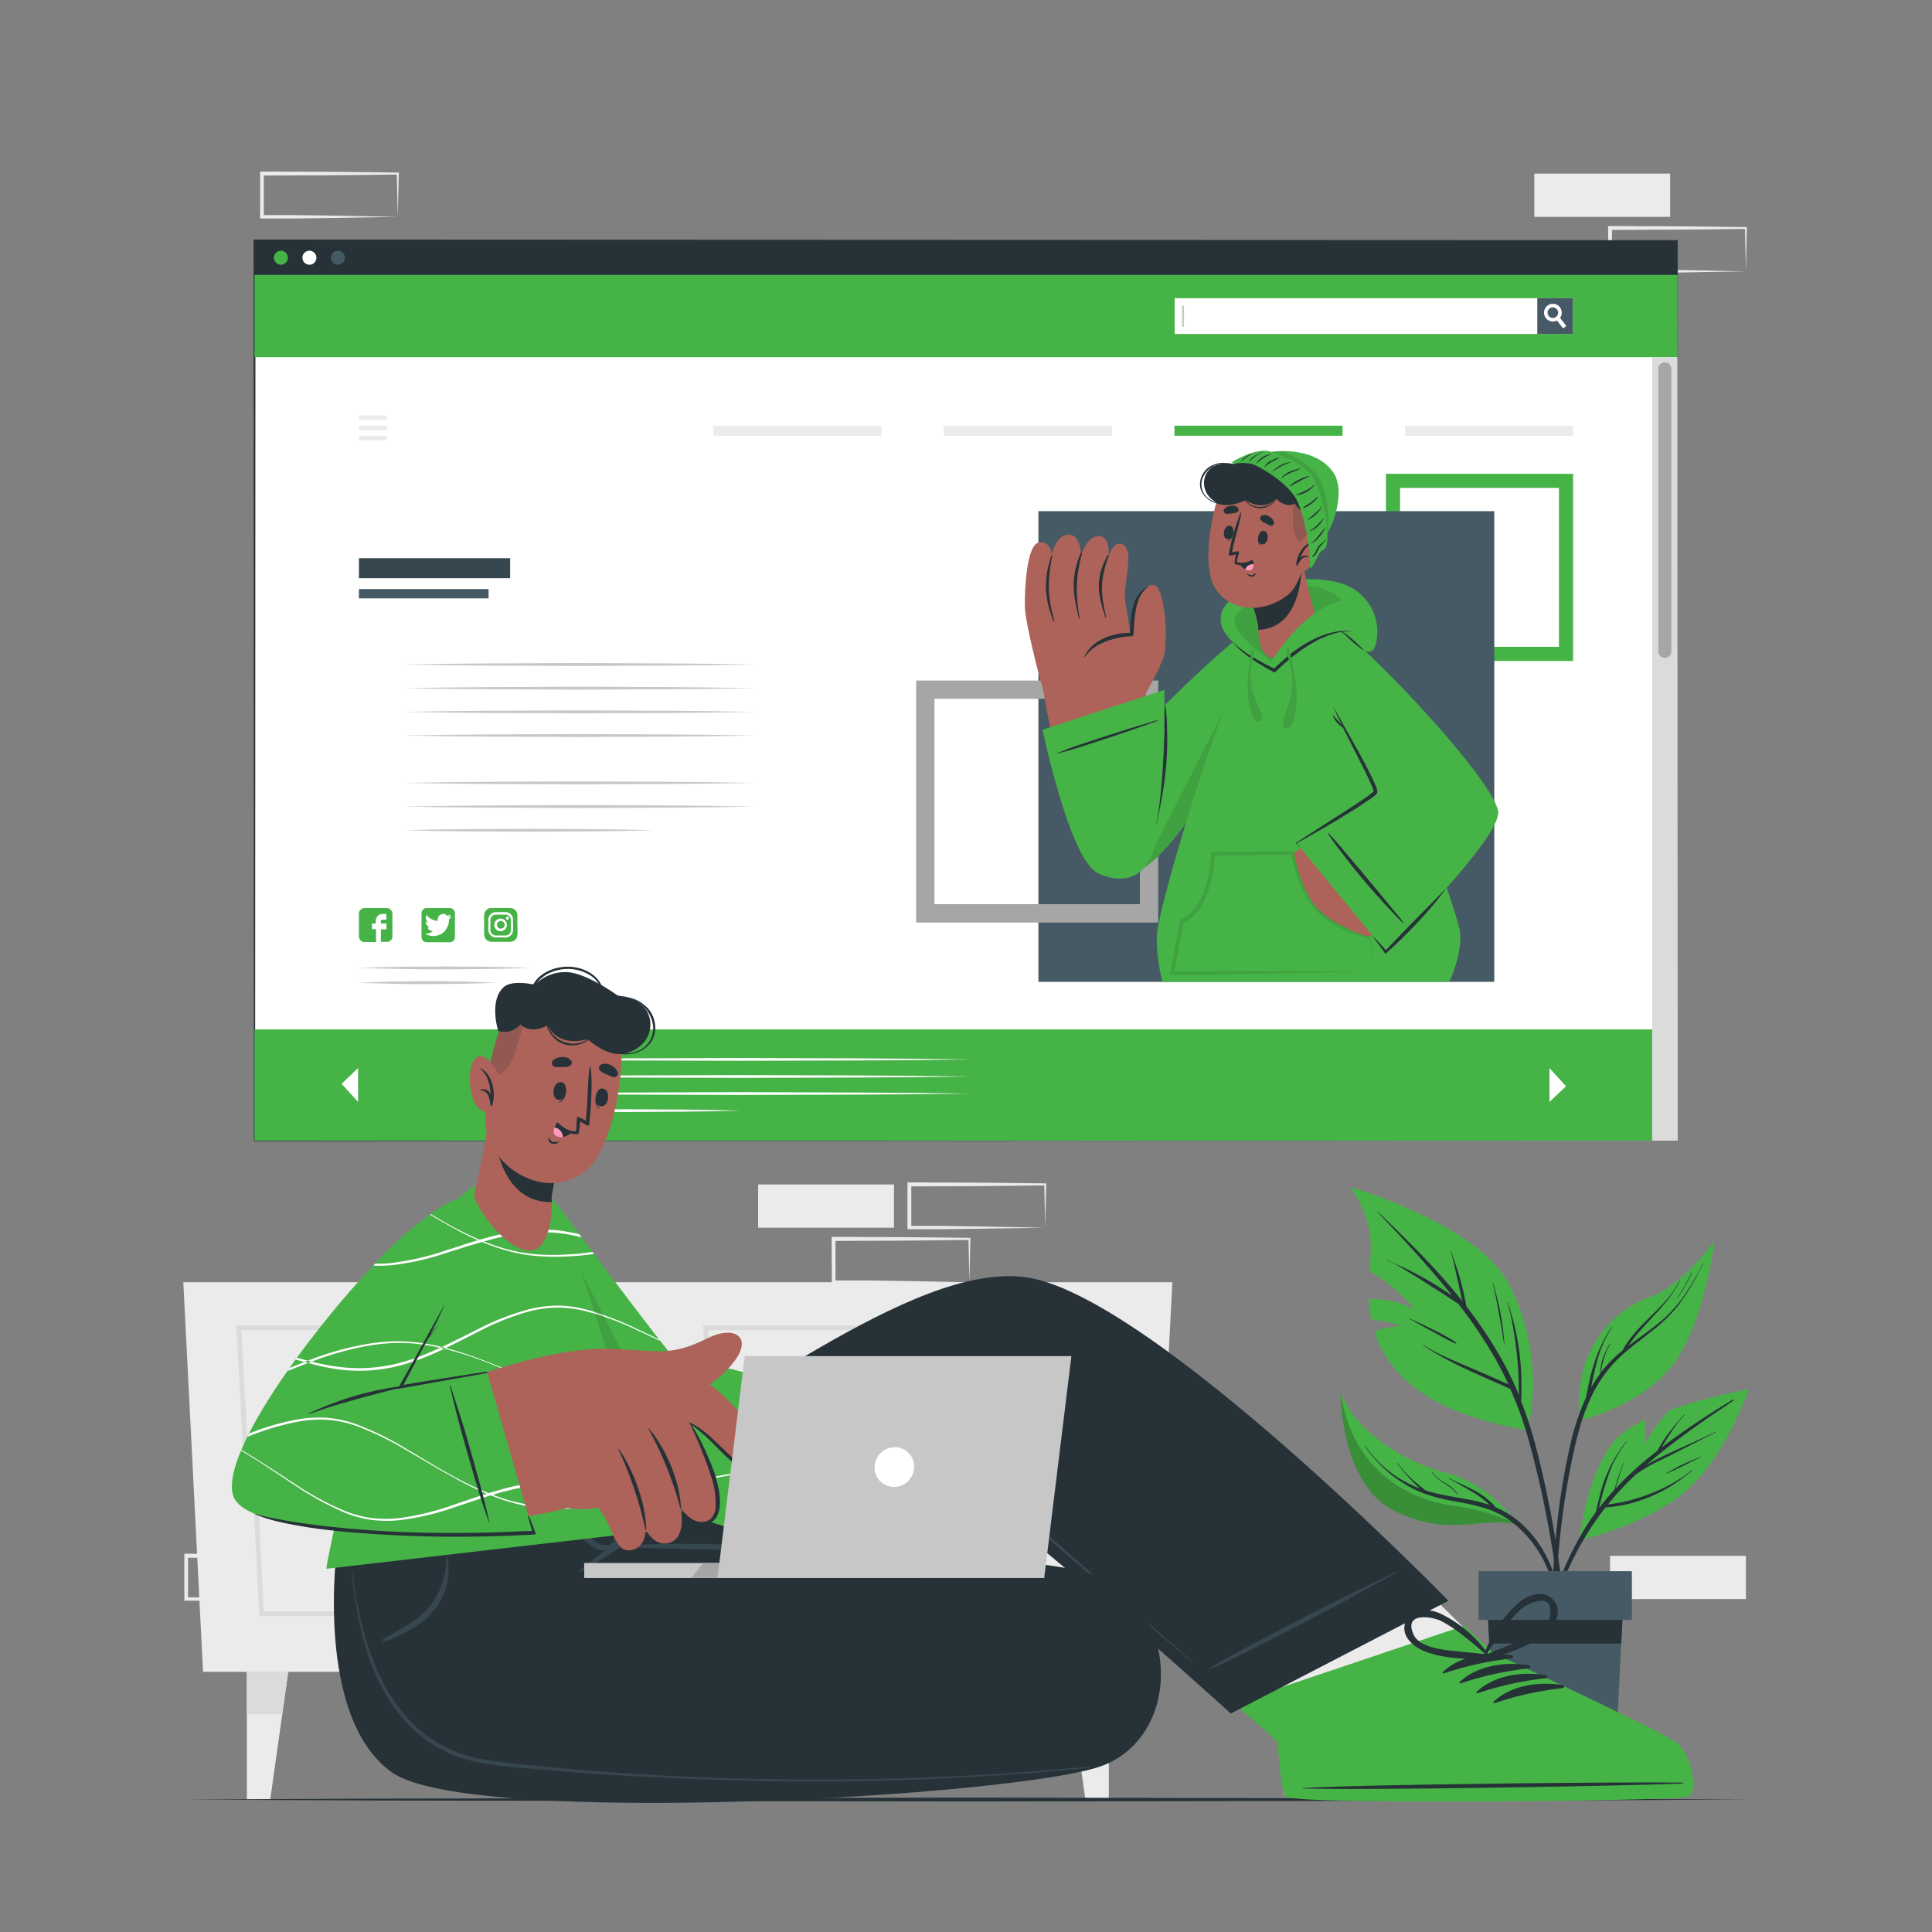 <svg xmlns="http://www.w3.org/2000/svg" viewBox="0 0 500 500"><rect x="0" y="0" width="500" height="500" fill="#808080" stroke="none"/><g id="freepik--background-complete--inject-116"><rect x="67.77" y="388.54" width="35.16" height="11.19" style="fill:#ebebeb"></rect><rect x="271.45" y="209.78" width="35.16" height="11.19" style="fill:#ebebeb"></rect><path d="M83.32,413.84l-17.46.29-8.83.12-8.87,0h-.45v-.46l0-11.19v-.5h.5l17.58.07,8.79.08,8.79.11h.24v.24Zm0,0-.24-11.19.24.24-8.79.11-8.79.08-17.58.07.5-.5,0,11.19-.46-.46,8.71.05,8.75.12Z" style="fill:#ebebeb"></path><path d="M270.5,317.73,253,318l-8.83.12-8.87,0h-.45v-.46l0-11.19V306h.5l17.58.07,8.79.08,8.79.11h.24v.24Zm0,0-.24-11.19.24.24-8.79.1-8.79.09-17.58.07.5-.5,0,11.19-.46-.46,8.71,0,8.75.13Z" style="fill:#ebebeb"></path><path d="M250.89,331.84l-17.46.29-8.83.12-8.87,0h-.45v-.46l-.05-11.19v-.5h.5l17.58.07,8.79.08,8.79.11h.24v.24Zm0,0-.24-11.19.24.24-8.79.1-8.79.09-17.58.07.5-.5,0,11.19-.46-.46,8.71,0,8.75.13Z" style="fill:#ebebeb"></path><rect x="196.2" y="306.54" width="35.16" height="11.19" style="fill:#ebebeb"></rect><rect x="416.68" y="402.65" width="35.16" height="11.19" style="fill:#ebebeb"></rect><rect x="397.07" y="44.93" width="35.16" height="11.19" style="fill:#ebebeb"></rect><path d="M451.84,70.23l-17.46.3-8.83.12-8.87,0h-.45v-.46L416.18,59v-.5h.5l17.58.07,8.79.09,8.79.11h.24V59Zm0,0L451.6,59l.24.24-8.79.11-8.79.08-17.58.07.5-.5,0,11.19-.46-.45,8.71,0,8.75.12Z" style="fill:#ebebeb"></path><path d="M102.93,56.12l-17.46.3-8.83.12-8.87,0h-.45v-.46l0-11.19v-.5h.5l17.58.07,8.79.09,8.79.11h.24v.23Zm0,0-.24-11.19.24.24-8.79.11-8.79.08-17.58.07.5-.5,0,11.19-.46-.45,8.71,0,8.75.12Z" style="fill:#ebebeb"></path><polygon points="52.55 432.67 298.29 432.67 303.4 331.84 47.44 331.84 52.55 432.67" style="fill:#ebebeb"></polygon><path d="M286.64,378H183.91L182,343H288.89Zm-101.56-1.24h100.4l2.09-32.52H183.29Z" style="fill:#dbdbdb"></path><path d="M284.74,418.26H187.93l-1.57-31.59H286.72ZM189.11,417h94.47l1.82-29.11H187.66Z" style="fill:#dbdbdb"></path><path d="M245.17,364.29H227.9l-1.09-8.45h19.44ZM229,363.05h15.09l.76-6H228.22Z" style="fill:#dbdbdb"></path><path d="M245.17,406.69H227.9l-1.09-8.45h19.44ZM229,405.45h15.09l.76-6H228.22Z" style="fill:#dbdbdb"></path><path d="M165.8,378H63.06l-1.92-35H168.05ZM64.24,376.75h100.4l2.08-32.52H62.45Z" style="fill:#dbdbdb"></path><path d="M163.9,418.26H67.09l-1.57-31.59H165.88ZM68.27,417h94.47l1.82-29.11H66.82Z" style="fill:#dbdbdb"></path><path d="M124.32,364.29H107.06L106,355.84h19.44Zm-16.17-1.24h15.08l.77-6H107.38Z" style="fill:#dbdbdb"></path><path d="M124.32,406.69H107.06L106,398.24h19.44Zm-16.17-1.24h15.08l.77-6H107.38Z" style="fill:#dbdbdb"></path><polygon points="74.59 432.67 73.05 443.65 69.94 465.72 63.88 465.72 63.88 432.67 74.59 432.67" style="fill:#ebebeb"></polygon><polygon points="74.59 432.67 73.05 443.65 63.88 443.65 63.88 432.67 74.59 432.67" style="fill:#dbdbdb"></polygon><polygon points="276.25 432.67 277.79 443.65 280.9 465.72 286.96 465.72 286.96 432.67 276.25 432.67" style="fill:#ebebeb"></polygon><polygon points="276.25 432.67 277.79 443.65 286.96 443.65 286.96 432.67 276.25 432.67" style="fill:#dbdbdb"></polygon></g><g id="freepik--Plant--inject-116"><path d="M408.66,398.66s18.27-4.14,28.29-13.37,15.61-25.76,15.61-25.76a157.48,157.48,0,0,0-20.5,5.38c-1.63,1.75-4.74,5.35-6.2,8.77a42.6,42.6,0,0,1,0-6.27,27.74,27.74,0,0,0-6.51,3.95C411,378.63,408.66,398.66,408.66,398.66Z" style="fill:#46B346"></path><path d="M441.15,367.56c2.49-1.72,5-3.38,7.5-5.12a.15.15,0,0,0-.15-.25c-4.7,2.82-9.35,5.82-13.84,9-1.56,1.1-3.1,2.24-4.62,3.4l.32-.54c.55-.92,1.12-1.82,1.7-2.72a39,39,0,0,1,3.88-5.17c.06-.06,0-.15-.09-.09-1.42,1.64-2.84,3.27-4.14,5-.62.82-1.19,1.68-1.74,2.56-.28.45-.56.91-.82,1.38l-.27.47c-2.37,1.85-4.67,3.79-6.86,5.83-1.36,1.27-2.66,2.58-3.93,3.93.71-2.21,1.33-4.45,2.15-6.63,0-.07-.1-.1-.12,0-.8,2.28-1.67,4.58-2.29,6.93q-2.1,2.26-4,4.71c0-.1.05-.2.07-.3.21-.86.42-1.72.65-2.58.45-1.65.93-3.29,1.49-4.91a28.7,28.7,0,0,1,4.91-9.27c.05-.06,0-.15-.09-.09a35.71,35.71,0,0,0-7,14.61c-.19.78-.38,1.56-.56,2.35-.09.41-.2.83-.27,1.26-.55.75-1.09,1.5-1.61,2.27a79,79,0,0,0-7.73,15.16A174.73,174.73,0,0,0,397.83,427c0,.12.15.16.19.05,3.57-10.69,7.22-21.54,13.34-31.1,1.29-2,2.69-4,4.17-5.84a34.13,34.13,0,0,0,8.89-1.77,38.69,38.69,0,0,0,8.9-4.3,54.57,54.57,0,0,0,4.57-3.44.06.06,0,1,0-.08-.1,36.3,36.3,0,0,1-8.38,5.07,46,46,0,0,1-9.21,3.09c-1.35.29-2.72.51-4.09.7a76.2,76.2,0,0,1,5.39-6c.61-.62,1.25-1.21,1.89-1.8a42.24,42.24,0,0,1,6.75-3.87c3-1.45,5.94-3,8.91-4.49,1.67-.85,3.33-1.72,5-2.54.08,0,0-.14-.06-.11-3,1.45-6,2.81-9.09,4.2-2.85,1.3-5.74,2.61-8.47,4.15l-.35.21c2.48-2.16,5-4.21,7.66-6.19Q437.4,370.17,441.15,367.56Z" style="fill:#263238"></path><path d="M440.11,377c-1.49.66-3,1.23-4.47,1.92s-2.95,1.53-4.38,2.38c-.07,0,0,.13.06.1,1.45-.7,2.93-1.35,4.37-2.08s2.94-1.53,4.45-2.2C440.22,377.07,440.18,377,440.11,377Z" style="fill:#263238"></path><path d="M349.3,307.14a26.13,26.13,0,0,1,5.46,15.18c.06,1.64-.2,3.92-.39,6.61a43.22,43.22,0,0,1,11.92,10.19,21.57,21.57,0,0,0-12.05-2.89,36.61,36.61,0,0,0,.7,5.46,20.51,20.51,0,0,1,7.75,1.54,17.36,17.36,0,0,0-7,1.39c3.26,10.36,12.94,21,39.68,25.53a56.09,56.09,0,0,0-4.74-37.63C382.63,316.76,349.3,307.14,349.3,307.14Z" style="fill:#46B346"></path><path d="M404.63,413.92q-.69-6.65-1.73-13.24a264.71,264.71,0,0,0-5.39-26.18,104.21,104.21,0,0,0-3.86-11.92,17.12,17.12,0,0,0,.1-2.14c0-.86,0-1.71,0-2.57q0-2.56-.24-5.13a60.54,60.54,0,0,0-1.65-10c-.48-1.91-1.05-3.78-1.61-5.67,0-.08-.14,0-.12,0a72.45,72.45,0,0,1,2,10,93.83,93.83,0,0,1,.9,10c0,.92.05,1.83.05,2.75,0,.39,0,.79,0,1.18a85.82,85.82,0,0,0-4.5-9.32,114.09,114.09,0,0,0-9.15-13.69,5.85,5.85,0,0,0-.22-1.5l-.39-1.79c-.28-1.22-.58-2.43-.91-3.64-.67-2.42-1.55-4.76-2.3-7.15,0-.08-.15-.05-.12,0,.7,2.37,1.17,4.82,1.71,7.23.27,1.19.53,2.39.8,3.58.13.6.25,1.2.38,1.79,0,0,0,.09,0,.14q-1.62-2.06-3.31-4c-5.1-6-10.7-11.51-16.34-17-.69-.67-1.4-1.33-2.1-2-.06-.06-.14,0-.09.09,5.39,5.61,10.69,11.3,15.71,17.24,1.19,1.42,2.37,2.85,3.52,4.29l-1.82-1.2c-1.56-1-3.13-2-4.76-2.92s-3.25-1.8-4.92-2.62-3.55-1.55-5.2-2.51c-.07,0-.13.08-.06.11a40,40,0,0,1,4.88,2.7c1.63,1,3.25,1.94,4.85,3s3.15,2,4.71,3c1.3.84,2.58,1.77,3.93,2.55a126.1,126.1,0,0,1,8.56,12.46,92.27,92.27,0,0,1,4.43,8.4l-1-.42-2.44-1.08-4.73-2.07c-3-1.3-6-2.5-9-3.93a40.18,40.18,0,0,1-4.8-2.67c-.07,0-.12.07-.06.11,5.48,3.78,11.63,6.44,17.7,9.13l2.63,1.16c.72.32,1.44.68,2.19,1a94,94,0,0,1,4.52,12.39,254.2,254.2,0,0,1,5.82,25.86c1.53,8.74,2.57,17.53,3.37,26.36.1,1.1.2,2.2.32,3.3a.35.35,0,0,0,.7,0C405.56,422.86,405.1,418.37,404.63,413.92Z" style="fill:#263238"></path><path d="M388.37,340.08c-.49-2.72-1.22-5.38-1.95-8,0-.07-.14,0-.12,0,.68,2.61,1.16,5.27,1.65,7.93s.95,5.41,1.33,8.13a0,0,0,1,0,.07,0A72.67,72.67,0,0,0,388.37,340.08Z" style="fill:#263238"></path><path d="M376.85,347.45a49.55,49.55,0,0,0-5.82-3.27c-1-.5-2-1-2.95-1.46s-2.07-.91-3.08-1.41c-.07,0-.13.07-.06.11,1,.49,1.9,1.08,2.86,1.6l3,1.63c2,1.05,3.88,2.21,5.93,3.06A.15.15,0,0,0,376.85,347.45Z" style="fill:#263238"></path><path d="M409,367s16.91-4,24.67-15.39c7.42-10.83,9.81-29.3,10-30.92-.3,1.49-3.79,17.63-15.3,25.15C419.55,351.61,411,356.34,409,367Z" style="fill:#263238;opacity:0.1"></path><path d="M424.6,337.79a21.64,21.64,0,0,0-6.24,10.27s0,.05.06,0a25.19,25.19,0,0,1,6.26-10.2C424.74,337.83,424.65,337.73,424.6,337.79Z" style="fill:#263238"></path><path d="M409,367.58s16.91-4,24.67-15.39c7.42-10.83,9.81-29.29,10-30.92a.45.45,0,0,0,0-.11s-8.1,11.53-16.63,14.47S406.55,348.74,409,367.58Z" style="fill:#46B346"></path><path d="M440.69,326.94a69.38,69.38,0,0,1-5.23,8.94,35.51,35.51,0,0,1-7,7.16c-2.29,1.82-4.72,3.48-7.05,5.27l.06-.09c.43-.65.9-1.28,1.38-1.89,1-1.24,2-2.41,3.09-3.56,2.1-2.28,4.25-4.52,6.13-7a25.89,25.89,0,0,0,2.71-4.37c0-.07-.08-.11-.12,0-2.74,5.71-8.21,9.37-12.12,14.2a23.36,23.36,0,0,0-1.57,2.13,9.06,9.06,0,0,0-1,1.72,35.36,35.36,0,0,0-5.77,5.83A22.73,22.73,0,0,1,415,352a16.59,16.59,0,0,1,1.79-4.28c0-.07-.06-.14-.1-.07a20.25,20.25,0,0,0-2,4.25,14.84,14.84,0,0,0-.62,3.66h0a33,33,0,0,0-2.28,3.55L412,358c.33-1.69.7-3.37,1.14-5a30.28,30.28,0,0,1,4.07-9.53c.05-.06-.06-.13-.1-.07a36.5,36.5,0,0,0-4.51,9.32c-.54,1.66-1,3.35-1.35,5.05-.19.83-.35,1.67-.51,2.51-.09.43-.18.87-.25,1.32a60.74,60.74,0,0,0-3.9,11.46,168.27,168.27,0,0,0-3.6,21.38,177.49,177.49,0,0,0-1.17,22.7c0,.95.07,1.9.12,2.85,0,.25.38.28.39,0,.17-3.75.27-7.5.49-11.25s.55-7.5.95-11.24a202.17,202.17,0,0,1,3.52-21.86c1.37-6.18,3.15-12.4,6.53-17.82a33.6,33.6,0,0,1,6.1-7.25c2.37-2.13,5-4,7.46-6A40.64,40.64,0,0,0,434.2,338a53.81,53.81,0,0,0,5.38-8.72l1.21-2.3C440.83,326.94,440.72,326.87,440.69,326.94Z" style="fill:#263238"></path><path d="M437.77,329.42A57.22,57.22,0,0,1,434,336a0,0,0,0,0,.08.05,46.53,46.53,0,0,0,3.81-6.6C437.92,329.39,437.8,329.35,437.77,329.42Z" style="fill:#263238"></path><path d="M346.94,360.1s-.27,24,14.1,31,22.07,1.15,31.83,3.48h0c-.38-.58-7.35-10.59-18.43-13.35C363,378.35,350.4,370.11,346.94,360.1Z" style="fill:#46B346"></path><path d="M346.94,360.1s-.27,24,14.1,31,22.07,1.15,31.83,3.48h0a54.19,54.19,0,0,0-16.34-4.82C367.46,388.63,350.15,382.72,346.94,360.1Z" style="opacity:0.2"></path><path d="M393.82,394.4a24.21,24.21,0,0,0-5.72-3.87c-.3-.14-.62-.26-.93-.4s-.32-.37-.49-.55a18.09,18.09,0,0,0-1.35-1.28,19.14,19.14,0,0,0-2.89-2.09c-2.38-1.4-5-2.38-7.42-3.68-.07,0-.13.08-.06.11,1.2.63,2.37,1.32,3.54,2s2.3,1.3,3.41,2a25.65,25.65,0,0,1,2.84,2.13l.74.71a38.64,38.64,0,0,0-4.86-1.29c-2.63-.53-5.29-.91-7.91-1.47a35.69,35.69,0,0,1-3.81-1c-1.2-1-2.39-1.91-3.52-2.95a29,29,0,0,1-3.71-4.12c-.05-.06-.15,0-.11.07a44.82,44.82,0,0,0,5.9,6.5c-.62-.24-1.24-.49-1.84-.77a29.67,29.67,0,0,1-12.25-10.18c0-.07-.15,0-.1.06a33.62,33.62,0,0,0,9.9,9.51,29.37,29.37,0,0,0,6.26,3,57.49,57.49,0,0,0,7.78,1.84,55,55,0,0,1,7.61,1.81,23.13,23.13,0,0,1,6.39,3.36,29.83,29.83,0,0,1,8.61,10.68A53.48,53.48,0,0,1,404.57,422c0,.26.43.26.41,0C404.31,411.93,401.61,401.42,393.82,394.4Z" style="fill:#263238"></path><path d="M377.15,386.57a8.28,8.28,0,0,0-3-2.68,10.73,10.73,0,0,1-3.51-2.91c-.05-.06-.16,0-.11.07a12,12,0,0,0,3.11,2.78,10.84,10.84,0,0,1,3.38,2.79C377.09,386.68,377.18,386.63,377.15,386.57Z" style="fill:#263238"></path><polygon points="384.77 412.14 385.42 425.35 387.43 465.72 417.57 465.72 419.57 425.35 420.23 412.14 384.77 412.14" style="fill:#455a64"></polygon><polygon points="384.77 412.14 385.42 425.35 419.57 425.35 420.23 412.14 384.77 412.14" style="fill:#263238"></polygon><rect x="382.66" y="406.62" width="39.68" height="12.61" transform="translate(804.99 825.85) rotate(180)" style="fill:#455a64"></rect></g><g id="freepik--Floor--inject-116"><polygon points="47.44 465.72 98.08 465.48 148.72 465.39 250 465.22 351.28 465.39 401.92 465.48 452.56 465.72 401.92 465.97 351.28 466.06 250 466.22 148.72 466.06 98.08 465.97 47.44 465.72" style="fill:#263238"></polygon></g><g id="freepik--Screen--inject-116"><rect x="65.86" y="62.21" width="368.27" height="232.98" style="fill:#fff"></rect><path d="M434.14,295.19l-368.28.15h-.15v-.15l-.09-233V62h.24l368.28.15h.09v.1Zm0,0-.1-233,.1.1-368.28.15.25-.25-.09,233-.16-.15Z" style="fill:#263238"></path><rect x="65.86" y="62.21" width="368.27" height="8.97" style="fill:#263238"></rect><path d="M74.51,66.69a1.81,1.81,0,1,1-1.81-1.8A1.81,1.81,0,0,1,74.51,66.69Z" style="fill:#46B346"></path><path d="M81.89,66.69a1.81,1.81,0,1,1-1.81-1.8A1.81,1.81,0,0,1,81.89,66.69Z" style="fill:#fff"></path><path d="M89.26,66.69a1.81,1.81,0,1,1-1.81-1.8A1.81,1.81,0,0,1,89.26,66.69Z" style="fill:#455a64"></path><rect x="92.89" y="107.52" width="7.29" height="1.17" style="fill:#ebebeb"></rect><rect x="92.89" y="112.77" width="7.29" height="1.17" style="fill:#ebebeb"></rect><rect x="92.89" y="110.17" width="7.29" height="1.17" style="fill:#ebebeb"></rect><rect x="184.62" y="110.17" width="43.5" height="2.6" style="fill:#ebebeb"></rect><rect x="244.28" y="110.17" width="43.5" height="2.6" style="fill:#ebebeb"></rect><rect x="303.95" y="110.17" width="43.5" height="2.6" style="fill:#46B346"></rect><rect x="363.61" y="110.17" width="43.5" height="2.6" style="fill:#ebebeb"></rect><rect x="65.86" y="71.18" width="368.27" height="21.26" style="fill:#46B346"></rect><rect x="304.04" y="77.27" width="102.98" height="9.06" style="fill:#fff"></rect><path d="M407.11,86.43H304V77.18H407.11Z" style="fill:#fff"></path><rect x="397.85" y="77.18" width="9.25" height="9.25" style="fill:#455a64"></rect><path d="M405.35,84.35l-.83.63-1.55-2-.57-.74a1.5,1.5,0,0,0,.32-.19,1.3,1.3,0,0,0,.43-.56l.61.8Z" style="fill:#fff"></path><path d="M403.71,79.53a2.29,2.29,0,1,0-.74,3.4,1.49,1.49,0,0,0,.31-.2,2.23,2.23,0,0,0,.48-.49A2.3,2.3,0,0,0,403.71,79.53Zm-1,2.47a1.5,1.5,0,0,1-.32.19,1.37,1.37,0,1,1,.58-2.1,1.33,1.33,0,0,1,.17,1.35A1.3,1.3,0,0,1,402.72,82Z" style="fill:#fff"></path><rect x="305.93" y="79.06" width="0.49" height="5.5" style="fill:#c7c7c7"></rect><rect x="92.89" y="144.46" width="39.13" height="5.17" style="fill:#37474f"></rect><rect x="92.89" y="152.45" width="33.56" height="2.41" style="fill:#455a64"></rect><polygon points="104.27 171.98 115.65 171.79 127.03 171.69 149.78 171.6 172.54 171.69 183.91 171.79 195.29 171.98 183.91 172.16 172.54 172.26 149.78 172.35 127.03 172.26 115.65 172.16 104.27 171.98" style="fill:#c7c7c7"></polygon><polygon points="104.27 178.1 115.65 177.92 127.03 177.82 149.78 177.73 172.54 177.81 183.91 177.92 195.29 178.1 183.91 178.29 172.54 178.39 149.78 178.48 127.03 178.39 115.65 178.28 104.27 178.1" style="fill:#c7c7c7"></polygon><polygon points="104.27 184.23 115.65 184.05 127.03 183.94 149.78 183.85 172.54 183.94 183.91 184.05 195.29 184.23 183.91 184.41 172.54 184.52 149.78 184.6 127.03 184.52 115.65 184.41 104.27 184.23" style="fill:#c7c7c7"></polygon><polygon points="104.27 190.36 115.65 190.17 127.03 190.07 149.78 189.98 172.54 190.07 183.91 190.17 195.29 190.36 183.91 190.54 172.54 190.65 149.78 190.73 127.03 190.64 115.65 190.54 104.27 190.36" style="fill:#c7c7c7"></polygon><polygon points="104.27 202.61 115.65 202.43 127.03 202.32 149.78 202.24 172.54 202.32 183.91 202.43 195.29 202.61 183.91 202.79 172.54 202.9 149.78 202.98 127.03 202.9 115.65 202.79 104.27 202.61" style="fill:#c7c7c7"></polygon><polygon points="104.27 208.74 115.65 208.55 127.03 208.45 149.78 208.36 172.54 208.45 183.91 208.55 195.29 208.74 183.91 208.92 172.54 209.03 149.78 209.11 127.03 209.02 115.65 208.92 104.27 208.74" style="fill:#c7c7c7"></polygon><polygon points="104.27 214.86 112.4 214.68 120.54 214.58 136.8 214.49 153.07 214.57 161.2 214.68 169.34 214.86 161.2 215.05 153.07 215.15 136.8 215.24 120.54 215.15 112.4 215.05 104.27 214.86" style="fill:#c7c7c7"></polygon><path d="M92.89,250.49c3.7-.15,7.39-.23,11.09-.29s7.39,0,11.09-.08l11.09.08c3.7.06,7.39.13,11.09.29-3.7.16-7.39.23-11.09.29l-11.09.08c-3.7,0-7.39,0-11.09-.08S96.59,250.64,92.89,250.49Z" style="fill:#c7c7c7"></path><path d="M92.89,254.31c3-.15,5.94-.22,8.91-.28s5.94-.06,8.91-.09,5.94,0,8.91.09,5.94.13,8.91.28c-3,.16-5.94.23-8.91.29s-5.94.06-8.91.09-5.94,0-8.91-.09S95.86,254.47,92.89,254.31Z" style="fill:#c7c7c7"></path><path d="M101.56,236.31v6.21l0,0a1.5,1.5,0,0,1-1.1,1.23l-.18,0H98.57s0-.06,0-.09V240.5h1.36c.06,0,.08,0,.08-.08V239H98.58c0-.23,0-.45,0-.68a.32.32,0,0,1,.34-.31H100v-1.47H98.89a1.39,1.39,0,0,0-.86.28,1.84,1.84,0,0,0-.77,1.29,7.2,7.2,0,0,0,0,.81V239h-1v1.41c0,.06,0,.06.07.06h1v3.34H94.16a1.41,1.41,0,0,1-.56-.21,1.57,1.57,0,0,1-.65-.85l-.06-.25v-6.21l0,0a1.69,1.69,0,0,1,.2-.57,1.58,1.58,0,0,1,.84-.66l.24-.06h6.11a1.52,1.52,0,0,1,1.22,1.14Z" style="fill:#46B346"></path><path d="M116.41,235h-6a1.33,1.33,0,0,0-1.32,1.35v6.15a1.33,1.33,0,0,0,1.32,1.35h6a1.34,1.34,0,0,0,1.33-1.35v-6.15A1.34,1.34,0,0,0,116.41,235Zm.41,2.24s0,.05,0,.08a2.94,2.94,0,0,1-.57.6.13.13,0,0,0-.06.14,4,4,0,0,1-.49,2,3.8,3.8,0,0,1-2.53,2.06,4,4,0,0,1-2.36-.11l-.11,0-.4-.2-.29-.17A2.92,2.92,0,0,0,112,241a2,2,0,0,1-.3-.06,1.36,1.36,0,0,1-1-.85.11.11,0,0,1,0-.09s0,0,.08,0a1.48,1.48,0,0,0,.51,0,.69.69,0,0,0-.2-.09,1.44,1.44,0,0,1-.91-1.23c0-.12,0-.12.11-.08a1.29,1.29,0,0,0,.53.13,1.66,1.66,0,0,1-.35-.35,1.46,1.46,0,0,1-.13-1.52c0-.05,0-.08.1,0a3.92,3.92,0,0,0,2.35,1.39l.41.06c.08,0,.11,0,.1-.1a1.42,1.42,0,0,1,1.19-1.66,1.34,1.34,0,0,1,1.18.38.11.11,0,0,0,.13.05,3.71,3.71,0,0,0,.66-.24.49.49,0,0,0,.14-.11.85.85,0,0,1-.2.46,2.24,2.24,0,0,1-.35.34,3.1,3.1,0,0,0,.74-.19Z" style="fill:#46B346"></path><path d="M133.89,239.31v-2.13a2.92,2.92,0,0,0,0-.51,1.85,1.85,0,0,0-1.19-1.55,2.94,2.94,0,0,0-1.06-.13h-4.06a4.87,4.87,0,0,0-.66,0,1.79,1.79,0,0,0-1.48,1.18,2.72,2.72,0,0,0-.15,1v4.32a5.51,5.51,0,0,0,.06.7,1.8,1.8,0,0,0,1,1.35,2.26,2.26,0,0,0,1.09.21h4.3a3.49,3.49,0,0,0,.65-.05,1.81,1.81,0,0,0,1.4-1.18,2.66,2.66,0,0,0,.14-1c0-.76,0-1.51,0-2.26Zm-1.12,1.3a2,2,0,0,1-1.59,2,3,3,0,0,1-.42,0h-2.38a2,2,0,0,1-2-2.05c0-.82,0-1.63,0-2.45a2,2,0,0,1,1.51-2,2.31,2.31,0,0,1,.52-.06h1.17c.46,0,.92,0,1.37,0a2,2,0,0,1,1.79,1.58,2.42,2.42,0,0,1,0,.47C132.78,239,132.78,239.8,132.77,240.61Z" style="fill:#46B346"></path><path d="M130.61,239.41a1,1,0,1,1-1-1.07A1.05,1.05,0,0,1,130.61,239.41Z" style="fill:#46B346"></path><path d="M130.79,236.7h-2.43a1.43,1.43,0,0,0-1.44,1.46v2.49a1.43,1.43,0,0,0,1.43,1.46h2.44a1.44,1.44,0,0,0,1.44-1.46v-2.49A1.44,1.44,0,0,0,130.79,236.7ZM129.57,241a1.63,1.63,0,1,1,1.6-1.63A1.62,1.62,0,0,1,129.57,241Zm1.75-3a.39.39,0,0,1-.39-.4.39.39,0,1,1,.78,0A.39.39,0,0,1,131.32,238Z" style="fill:#46B346"></path><rect x="427.59" y="92.44" width="6.54" height="202.75" style="fill:#dbdbdb"></rect><path d="M430.86,170.25h0a1.69,1.69,0,0,1-1.69-1.69V95.46a1.69,1.69,0,0,1,1.69-1.69h0a1.69,1.69,0,0,1,1.69,1.69v73.1A1.69,1.69,0,0,1,430.86,170.25Z" style="fill:#a6a6a6"></path><rect x="65.86" y="266.41" width="361.73" height="28.78" style="fill:#46B346"></rect><polygon points="131.74 274.18 146.69 274 161.64 273.9 191.54 273.82 221.44 273.9 236.39 274 251.34 274.18 236.39 274.35 221.44 274.45 191.54 274.53 161.64 274.45 146.69 274.35 131.74 274.18" style="fill:#fff"></polygon><polygon points="131.74 278.59 146.69 278.42 161.64 278.32 191.54 278.24 221.44 278.32 236.39 278.42 251.34 278.59 236.39 278.77 221.44 278.87 191.54 278.95 161.64 278.87 146.69 278.77 131.74 278.59" style="fill:#fff"></polygon><polygon points="131.74 283.01 146.69 282.84 161.64 282.74 191.54 282.65 221.44 282.74 236.39 282.84 251.34 283.01 236.39 283.19 221.44 283.29 191.54 283.37 161.64 283.29 146.69 283.19 131.74 283.01" style="fill:#fff"></polygon><path d="M131.74,287.43c5-.15,10-.22,14.95-.27l14.95-.09,15,.08c5,.06,10,.13,14.95.28-5,.15-10,.22-14.95.27l-15,.09-14.95-.09C141.71,287.65,136.72,287.58,131.74,287.43Z" style="fill:#fff"></path><polygon points="92.67 285.18 92.67 276.42 88.41 280.49 92.67 285.18" style="fill:#fff"></polygon><polygon points="401.01 276.42 401.01 285.18 405.27 281.12 401.01 276.42" style="fill:#fff"></polygon></g><g id="freepik--character-2--inject-116"><path d="M430.44,463.7c-3.14,1.21-94.43,2.87-98,.83-.39-.23-.28-4.26-1.62-14.68-.07-.5-2.15-2.43-5.4-5.16-12.21-10.23-40.9-31.8-40.9-31.8l45.56-39.58,44.14,43.39L385.71,428s37.29,20.14,41,22.8S433.59,462.49,430.44,463.7Z" style="fill:#ad6359"></path><path d="M430.44,463.7c-3.14,1.22-94.43,2.87-98,.83-.38-.23-.27-4.26-1.62-14.68-.07-.5-2.15-2.43-5.41-5.16-4.24-3.56-6.26-5.18-12.57-10.1l57.91-21.3,3.48,3.42L385.7,428s37.3,20.13,41,22.8S433.59,462.49,430.44,463.7Z" style="fill:#ebebeb"></path><path d="M436.73,465c-3.17,1.1-100.43,2.17-103.93,0-.82-.5-1.58-6.15-2.18-13.89-.08-1-9.93-8.85-11.28-10.3l59.6-20.08,7.53,7.08s43.86,20.41,47.45,23.19S439.9,463.86,436.73,465Z" style="fill:#46B346"></path><path d="M435.38,461.33c-15.28-.2-83.06.45-98.18,1.42-.12,0-.12.09,0,.1,15.14.52,82.92-.63,98.19-1.27C435.71,461.57,435.71,461.34,435.38,461.33Z" style="fill:#263238"></path><path d="M391.33,428.43c-6-1.05-13.37-.05-17.91,4.29-.17.17.07.42.26.35a84.21,84.21,0,0,1,17.64-3.88A.39.39,0,0,0,391.33,428.43Z" style="fill:#263238"></path><path d="M395.7,431c-6-1.05-13.37,0-17.91,4.29-.18.17.07.42.26.36a84.28,84.28,0,0,1,17.63-3.89A.38.38,0,0,0,395.7,431Z" style="fill:#263238"></path><path d="M400.07,433.56c-6-1.06-13.37-.05-17.91,4.29-.18.17.07.41.26.35a84.26,84.26,0,0,1,17.63-3.88A.38.38,0,0,0,400.07,433.56Z" style="fill:#263238"></path><path d="M404.44,436.12c-6-1.05-13.37,0-17.91,4.29-.18.17.07.42.26.36a84.28,84.28,0,0,1,17.63-3.89A.38.38,0,0,0,404.44,436.12Z" style="fill:#263238"></path><path d="M402.27,414.4c-2.4-3.23-6.78-1.72-9.27.42a32.11,32.11,0,0,0-9.09,13.88.16.16,0,0,0,.14.22.75.75,0,0,0,.95.74c4.94-1.9,10.46-3.32,14.68-6.67C402.14,421,404.54,417.45,402.27,414.4Zm-10.36,10.85c-2.41,1-4.85,1.86-7.22,2.94a94.22,94.22,0,0,1,5.49-8,35.74,35.74,0,0,1,3.14-3.48c1.77-1.65,8.81-5.19,7.83,1.41C400.61,421.78,394.78,424.07,391.91,425.25Z" style="fill:#263238"></path><path d="M368.61,427.31c5,2.05,10.67,1.88,15.95,2.33.55.05.81-.53.71-1a.16.16,0,0,0,.08-.24,32.08,32.08,0,0,0-12.6-10.81c-3-1.36-7.61-1.6-9,2.16C362.4,423.34,365.7,426.11,368.61,427.31Zm-2.76-4.25c-2.78-6.08,5-4.63,7.12-3.54a35.38,35.38,0,0,1,4,2.47,96,96,0,0,1,7.49,6.15c-2.57-.38-5.16-.53-7.75-.82C373.62,427,367.38,426.4,365.85,423.06Z" style="fill:#263238"></path><path d="M374.85,414.28l-56.31,29.18s-58.66-53.1-64-53.49c-5.22-.38-84.3,53.15-124,53.32-41.15.17-43.24-42.94-43.24-42.94l60-13.79c43.28-21.33,88.35-59.63,117.83-56.06C297.12,334.38,374.85,414.28,374.85,414.28Z" style="fill:#263238"></path><path d="M361.1,406.85c-9.51,4.7-6.84,3.22-16.3,8-4.62,2.35-27.91,14.1-31.86,17-.09.06,0,.22.09.18,4.66-1.56,27.68-13.81,32.26-16.24,9.37-5,6.63-3.64,15.94-8.71A.15.15,0,1,0,361.1,406.85Z" style="fill:#37474f"></path><path d="M308.57,430c-11-9.71-47.08-41.31-48.54-42.48a19.76,19.76,0,0,0-3.76-2.82,3.94,3.94,0,0,0-3.47.28c-1.67.78-3.3,1.63-5,2.44l-9.76,4.76c-12.61,6.16-25.16,12.48-37.87,18.43-12.23,5.73-21,11.12-33.72,15.52a191.15,191.15,0,0,1-39.17,9.34c-1.65.2-3.3.38-4.95.53a.1.1,0,0,0,0,.19A157.73,157.73,0,0,0,160.93,429c12.65-3.89,21.23-8.94,33.25-14.47,12.45-5.73,24.72-11.86,37-18,6.48-3.22,13-6.47,19.44-9.65,1.48-.72,3.57-2.28,5.26-1.51a9.25,9.25,0,0,1,1.94,1.43l2.16,1.8c2.79,2.32,47,40.4,48.45,41.5C308.53,430.25,308.68,430.1,308.57,430Z" style="fill:#37474f"></path><path d="M87.24,400.35s-6,43.88,14.13,58.3S263.89,464.94,285.2,457s20.44-42.85-3.55-49.89c-22.82-6.7-118.61-6.21-121-7.05-.6-.21,8.23-6.05,8.17-6.38L146.76,388Z" style="fill:#263238"></path><path d="M115.73,402.75c0-.16-.29-.1-.28.06a19.25,19.25,0,0,1-4,12.56c-3.14,4-7.92,6.32-12.25,8.75-.41.24-.06.89.37.74a39.53,39.53,0,0,0,7.66-3.71,18.84,18.84,0,0,0,5.66-5.15A16.81,16.81,0,0,0,115.73,402.75Z" style="fill:#37474f"></path><path d="M158.89,396c-1-1.22-2.17-2.37-3.26-3.55-2.56-2.79-5.13-5.59-7.81-8.28-.25-.25-.71.14-.47.43,1.81,2.17,3.73,4.26,5.62,6.37q1.44,1.63,2.91,3.24a21.58,21.58,0,0,1,2.73,3.16c.72,1.22-.11,2.32-1.4,2.52a4.52,4.52,0,0,1-3.16-1c-2.08-1.46-3.76-3.6-5.52-5.41q-1.62-1.67-3.25-3.31c-1.16-1.16-2.39-2.26-3.55-3.42-.07-.07-.2,0-.14.13,1,1.28,2,2.62,3,3.9s2.06,2.55,3.11,3.81,2,2.36,3.09,3.49a12,12,0,0,0,3.09,2.53c1.89,1,5.12,1.1,6-1.33A3.35,3.35,0,0,0,158.89,396Z" style="fill:#37474f"></path><path d="M282.24,457.25c-7.43.47-14.85,1.23-22.29,1.72s-14.76.85-22.15,1.11q-22.26.76-44.53.23c-15-.37-31.19-1.15-46.14-2.55-7.15-.67-14.39-1.17-21.48-2.37a33.69,33.69,0,0,1-17.21-7.85c-10-8.91-14.38-22.46-16.49-35.5-.29-1.75-.53-3.5-.75-5.26,0-.12-.2-.11-.19,0,1.47,13.4,4.17,27.32,13.1,37.75a33.64,33.64,0,0,0,14.24,10.08c6.77,2.37,14.19,2.67,21.25,3.32,15,1.36,31.26,2.21,46.32,2.71s30.3.56,45.45.12,30.28-1.33,45.37-2.74c1.84-.17,3.68-.36,5.52-.61C282.36,457.41,282.35,457.25,282.24,457.25Z" style="fill:#37474f"></path><path d="M232.79,402.15c-4.72-.48-9.42-.94-14.15-1.22s-9.57-.5-14.35-.7c-9.46-.38-18.94-.68-28.41-.71-5.38,0-10.75.2-16.12.51-.18,0-.15.25,0,.26,9.48.44,19,.62,28.46.83s18.94.62,28.4,1.1c5.37.28,10.73.43,16.1.63C233.14,402.87,233.19,402.19,232.79,402.15Z" style="fill:#37474f"></path><path d="M169.9,393.15a73.68,73.68,0,0,0-10.58,6.28,87.28,87.28,0,0,0-9.74,7.47c-.08.08,0,.19.13.14,3.6-1.86,7-4.15,10.46-6.35a100.83,100.83,0,0,0,10-7.05C170.37,393.46,170.21,393,169.9,393.15Z" style="fill:#37474f"></path><path d="M132.87,318.94c5.67,25,17.46,54.89,22.51,59.76,6.39,6.15,48.73,17.51,50.84,17.74,5.23.54,15.8-37.1,10.23-37.92-8.48-1.24-39.31-3-41.16-4.9s-14.89-18.43-28.23-37C137.85,303.77,129.35,303.46,132.87,318.94Z" style="fill:#ad6359"></path><path d="M202,394.4c.63.32,9.47,4.79,14.94,6.39,4.08,1.19,15.92,4.31,17.68-.05,1.2-3-5.54-5.63-10.27-7.61-2.49-1-5.56-3.66-4.82-5.26,1.29-2.8,7.7,0,11.92,2.49,8.15,4.76,19,13.32,24,9.2,1.88-1.57-.3-4.42-3.49-7.22,5.19,3.27,10.72,6,12.88,4.3,1.25-.94,1.31-2.24.62-3.72,1.6.53,3,.43,4-.61,1.7-1.76.88-4.38-1-7.05a2,2,0,0,0,1.53-1c3.59-5.44-14.27-21.14-20.46-22.62-18.2-4.37-37.39-3.61-37.39-3.61C205,363.72,202,394.39,202,394.4Z" style="fill:#ad6359"></path><path d="M228.84,377.7A30.86,30.86,0,0,1,241,382.4c4.61,3.06,7.66,6.64,11.53,10.24.1.09,0,.25-.14.16-1.85-1.72-9.48-8.15-11.45-9.62a29.6,29.6,0,0,0-12.09-5.41C228.78,377.76,228.8,377.69,228.84,377.7Z" style="fill:#263238"></path><path d="M232.26,370c4.78,1.32,9.68,2.65,14.12,4.93,4.85,2.49,8.65,6.53,12.38,10.43q3.36,3.51,6.57,7.17c.09.1-.05.26-.15.16q-5.67-6-11.72-11.73a38.78,38.78,0,0,0-12.87-8.15c-2.73-1.05-5.55-1.89-8.35-2.73A0,0,0,1,1,232.26,370Z" style="fill:#263238"></path><path d="M237.38,363.23c4.65,1,8.71,1.79,12.82,4.3,5.44,3.31,10.69,8.88,12.54,10.85,2,2.19,4,4.43,5.92,6.71.07.09-.08.23-.17.14a154.13,154.13,0,0,0-14.15-14.08,30.76,30.76,0,0,0-7.92-5.18,55.65,55.65,0,0,0-9-2.71A0,0,0,0,1,237.38,363.23Z" style="fill:#263238"></path><path d="M209.28,356.47l-13.13,41.25s-35.25-10.16-41.68-17.12-18.24-42.9-21.7-60.3,5.34-17,13.4-6,28.13,37.62,29.25,38.2S209.28,356.47,209.28,356.47Z" style="fill:#46B346"></path><path d="M182.21,353.51c-.84.48-1.68,1-2.53,1.43a68.19,68.19,0,0,1-13.51,6.17,32.21,32.21,0,0,1-7.2,1.35,29.06,29.06,0,0,1-7.32-.55,54,54,0,0,1-7.12-1.94l-.15-.41a54,54,0,0,0,7.31,1.95,28.93,28.93,0,0,0,7.24.46,32.09,32.09,0,0,0,7.11-1.4,69.42,69.42,0,0,0,13.4-6.22l1.71-1Zm-16.9-9.36a78.78,78.78,0,0,0-14-5.34,29.16,29.16,0,0,0-7.3-.92,31.66,31.66,0,0,0-6.5.8c0,.18.1.36.16.54a29.76,29.76,0,0,1,6.36-.85,28.59,28.59,0,0,1,7.22.83,76.63,76.63,0,0,1,14,5.21c1.88.86,3.75,1.74,5.63,2.62l-.33-.43Zm36.09,11.49h-.93a44.51,44.51,0,0,1-7.26-.77c-.41-.07-.81-.15-1.21-.25h0l-2.64-.29c1.26.34,2.54.64,3.82.89a44,44,0,0,0,7.3.84c1.34,0,2.68,0,4-.1Zm-11.81,25.7a140.79,140.79,0,0,0-14.42,3.1c-3.26.84-6.52,1.72-9.79,2.52l.8.35c3-.78,6-1.61,9.07-2.42a141,141,0,0,1,14.37-3.21,72.54,72.54,0,0,1,11.94-.94l0-.13A68.05,68.05,0,0,0,189.59,381.34ZM153.32,324a68.76,68.76,0,0,1-9.27.8,53.19,53.19,0,0,1-7.25-.35c-1.09-.14-2.18-.33-3.26-.56,0,.14.07.28.1.42,1,.23,2.07.42,3.11.56a54,54,0,0,0,7.3.41,71.18,71.18,0,0,0,9.65-.77Zm-3.43-4.6a42,42,0,0,0-17.37-.48l.12.68a41.29,41.29,0,0,1,17.85.62C150.3,319.9,150.09,319.63,149.89,319.36Z" style="fill:#fff"></path><path d="M192.81,379.37c1.59-4.86,3.22-9.71,4.63-14.63.8-2.8,1.62-5.59,2.39-8.4,0-.1-.15-.17-.19-.07-1.78,4.82-3.57,9.66-5.13,14.56s-3.17,9.73-4.66,14.63q-1.28,4.17-2.3,8.41c0,.06.08.09.1,0C189.6,389.14,191.21,384.27,192.81,379.37Z" style="fill:#263238"></path><path d="M183.6,393.79c-10.8-3.6-25.23-9-29.12-13.19-6.43-7-18.24-42.9-21.7-60.3-2.42-12.2,1.17-15.63,6.31-12.8C153.28,334.27,173,373.67,183.6,393.79Z" style="opacity:0.1"></path><path d="M168.2,396.31,84.45,406c0-1.72,16.66-86,38.29-99.08,4.15-2.51,15.33-1,16.87.53C151.33,318.82,169.29,395.18,168.2,396.31Z" style="fill:#46B346"></path><path d="M160.53,362.31q-.78.1-1.56.15a29.06,29.06,0,0,1-7.32-.55,76.78,76.78,0,0,1-14.18-4.63c-4.64-1.89-9.24-3.94-13.93-5.62a84.53,84.53,0,0,0-8.53-2.61l-1.09-.25c-1.55-.35-3.11-.64-4.68-.85a45.44,45.44,0,0,0-7.27-.39c-.77,0-1.55.08-2.32.16,0-.15.11-.3.16-.46.71-.06,1.43-.1,2.15-.12a43.78,43.78,0,0,1,7.31.46q2.57.38,5.1,1l1,.27a80.57,80.57,0,0,1,8.17,2.59c4.68,1.72,9.31,3.68,13.95,5.55a76.5,76.5,0,0,0,14.15,4.51,28.93,28.93,0,0,0,7.24.46q.73,0,1.47-.15C160.44,362,160.48,362.14,160.53,362.31Zm-6.67-22.78c-.85-.27-1.71-.51-2.57-.72a29.16,29.16,0,0,0-7.3-.92,32.37,32.37,0,0,0-7.26,1A67.68,67.68,0,0,0,123,344.34c-2.88,1.44-5.73,2.9-8.63,4.25l-.45.21c-1.43.66-2.87,1.29-4.33,1.87a46.34,46.34,0,0,1-12,3.16c-.07.23-.15.46-.22.69a46.6,46.6,0,0,0,12.39-3.18c1.77-.69,3.5-1.47,5.22-2.29l.41-.19c2.62-1.26,5.21-2.61,7.8-3.91a68.41,68.41,0,0,1,13.62-5.53,31.67,31.67,0,0,1,7.17-1,28.59,28.59,0,0,1,7.22.83c.93.22,1.85.47,2.77.75C154,339.81,153.91,339.67,153.86,339.53Zm12.68,47.14c-1.57.39-3.14.77-4.72,1.11q-.47.12-.93.21h0a79.27,79.27,0,0,1-14.48,2,53.32,53.32,0,0,1-7.26-.21,45.11,45.11,0,0,1-7.14-1.42q-2.28-.64-4.5-1.5c-.35-.13-.7-.26-1-.41a81.08,81.08,0,0,1-8.08-3.78c-4.41-2.33-8.67-5-13-7.54a83.53,83.53,0,0,0-12.24-6.17c0,.13-.07.26-.1.38a81.72,81.72,0,0,1,12.23,6.05c4.33,2.51,8.63,5.11,13,7.48a81.65,81.65,0,0,0,7.72,3.72l1,.41c1.62.64,3.25,1.21,4.91,1.7a44.15,44.15,0,0,0,7.17,1.5,55.69,55.69,0,0,0,7.3.28,77.93,77.93,0,0,0,14.55-1.88l.9-.2.9-.21c1.31-.31,2.62-.64,3.93-1C166.62,387,166.58,386.85,166.54,386.67Zm.74,3.45-4.56-1.95-.9-.39-1.11-.47a52.91,52.91,0,0,0-7-2.43,40.43,40.43,0,0,0-7.22-1.26,45.31,45.31,0,0,0-14.6,1.29c-1.84.44-3.66,1-5.48,1.52l-.44.14c-2.77.88-5.53,1.85-8.28,2.77a68.79,68.79,0,0,1-14.27,3.54,31.87,31.87,0,0,1-7.24,0,29.07,29.07,0,0,1-7-1.85c-.5-.2-1-.4-1.5-.63l-.09.39,1.47.63a29.57,29.57,0,0,0,7.1,1.94,32,32,0,0,0,7.32.06A67,67,0,0,0,117.85,390c3.05-1,6.09-2.06,9.14-3l.48-.14c1.51-.45,3-.87,4.54-1.24a45,45,0,0,1,14.44-1.31,42.68,42.68,0,0,1,7.16,1.21,55,55,0,0,1,6.94,2.35l.34.14.93.39,5.57,2.33C167.36,390.51,167.32,390.32,167.28,390.12Zm-18.66-65.6c-1.52.14-3,.22-4.57.24a53.19,53.19,0,0,1-7.25-.35,44.63,44.63,0,0,1-7.11-1.54c-1.51-.46-3-1-4.48-1.59l-1-.41a83.56,83.56,0,0,1-8-3.93c-.66-.36-1.31-.73-2-1.11a1.63,1.63,0,0,0-.11.17c.66.39,1.33.77,2,1.14a81.84,81.84,0,0,0,7.66,3.85c.33.16.65.3,1,.43,1.61.67,3.24,1.28,4.89,1.79a44.13,44.13,0,0,0,7.14,1.62,54,54,0,0,0,7.3.41c1.59,0,3.18-.09,4.77-.22Zm-2.41-5.87c-.64-.09-1.27-.17-1.91-.24a45.08,45.08,0,0,0-14.62,1c-1.85.4-3.68.89-5.51,1.43l-.43.12c-2.79.82-5.56,1.75-8.33,2.62-2.24.71-4.49,1.39-6.76,1.95l-.36.72c2.44-.58,4.85-1.3,7.25-2,3.06-1,6.11-1.95,9.18-2.82l.49-.14c1.52-.43,3-.82,4.57-1.16a45.26,45.26,0,0,1,14.46-1.05c.77.08,1.53.18,2.29.3Z" style="fill:#fff"></path><path d="M110.31,315.71c-15.56,12-56.57,60.36-48,71.84s67.33,7.66,84.48,2.72c5.1-1.47-8-33.91-13.43-35.52-4.53-1.34-30,5.57-30.43,4.09-.52-1.66,5.12-12.39,14.2-32C127.62,304.24,117.19,310.42,110.31,315.71Z" style="fill:#ad6359"></path><path d="M158.42,349.12c11.75.3,14.72,2.19,24.78-2.83,6.6-3.29,11.53-.49,7.05,5.73-7.34,10.18-22.58,13-28.15,12.42Z" style="fill:#ad6359"></path><path d="M126.07,355.13s14.1-5,26.65-5.95c8.69-.63,27.73.09,42.54,21.45,3.51,5.07,4.92,14.78-3.82,8.59-6.21-4.4-8.82-9.07-12.89-11,0,0,.32,12.57-4.89,15.89a114.15,114.15,0,0,1-14.24,7.7,24.28,24.28,0,0,1-1.68-2.54s-5.16,2.64-13.68.39Z" style="fill:#ad6359"></path><path d="M161.11,349.9c3.65,2.74,11.28,8.68,15.83,15.72,5.06,7.81,12.7,24.22,6.9,27.89-4.26,2.7-7.73-3.31-7.73-3.31s1.73,7.45-2.65,9c-4,1.45-6.39-3.36-6.39-3.36s.27,4.7-3.84,5.36c-4.94.79-4.7-9.19-10.4-12.71C151.55,387.74,161.11,349.9,161.11,349.9Z" style="fill:#ad6359"></path><path d="M167.8,369.58c3,3.15,8,12,8.41,20.45,0,.19-.13.3-.18.13a91.53,91.53,0,0,0-8.3-20.53S167.77,369.55,167.8,369.58Z" style="fill:#263238"></path><path d="M160.06,374.92c2.32,3,7.06,12.37,7.17,20.91,0,.19-.14.29-.18.12A98.12,98.12,0,0,0,160,375S160,374.88,160.06,374.92Z" style="fill:#263238"></path><path d="M178.56,368.18c3.56,1.72,5.69,4,8.49,6.68a51,51,0,0,0,4.32,3.85c1.39,1.08,3.43,2.7,5.27,1.67a3.09,3.09,0,0,0,1.19-2.94,14.93,14.93,0,0,0-1.35-4.6c0-.06.07-.11.1,0A21.73,21.73,0,0,1,198.2,377a5,5,0,0,1-.15,3c-.89,2-3.37,1.84-5,1a17,17,0,0,1-2.71-1.91c-.82-.67-1.61-1.38-2.38-2.11-1.58-1.5-3.07-3.09-4.64-4.6a47.9,47.9,0,0,0-4.84-4A.07.07,0,0,1,178.56,368.18Z" style="fill:#263238"></path><path d="M184.22,382.65a117.66,117.66,0,0,0-5.75-14.4.05.05,0,0,1,.09-.06c2.46,3.25,5.93,11.38,6.64,13.91s1.44,5.69,1,8.28c-.65,3.91-3.37,4.22-4.36,4.26a5.22,5.22,0,0,1-3.24-1.1,10.47,10.47,0,0,1-2.55-3.34c0-.06.05-.12.09-.06,1.1,1.77,3.1,3.66,5.28,3.74a3.61,3.61,0,0,0,2.63-.91,4.69,4.69,0,0,0,1.15-3.05A21.67,21.67,0,0,0,184.22,382.65Z" style="fill:#263238"></path><path d="M126.07,355.13l11.8,41.09s-73.46,4.19-77.53-9.15S91.76,330,106.48,318c17.06-13.9,18-8.06,12.43,5.85-5.82,14.56-15.83,35.36-15.83,35.36Z" style="fill:#46B346"></path><path d="M108.59,347.51l-.16.34a45.07,45.07,0,0,0-6.46-.29,53.21,53.21,0,0,0-7.21.81,80.2,80.2,0,0,0-14.05,4l0,0-.89.34c-1.81.67-3.61,1.39-5.41,2.13l.57-.8c1.29-.54,2.58-1.07,3.89-1.59h0l.86-.33.86-.33a78.12,78.12,0,0,1,14.14-3.92,53.47,53.47,0,0,1,7.27-.75A43.43,43.43,0,0,1,108.59,347.51ZM95.48,354a42.85,42.85,0,0,1-7.25-.19A54.4,54.4,0,0,1,81,352.48l-.36-.09-1-.25-2.84-.75-.34.46,2.31.62h0l.94.26,1.17.31a56.27,56.27,0,0,0,7.25,1.42,41.79,41.79,0,0,0,7.33.22,42.57,42.57,0,0,0,10.69-2.06c.13-.28.26-.56.41-.86A41.93,41.93,0,0,1,95.48,354Zm40.4,35.26c-1.31-.26-2.62-.57-3.91-.93q-2.28-.64-4.5-1.5c-.35-.13-.7-.26-1-.41a81.08,81.08,0,0,1-8.08-3.78c-4.41-2.33-8.67-5-13-7.54A78,78,0,0,0,92,368.52a29.59,29.59,0,0,0-7.17-1.58,32.07,32.07,0,0,0-7.32.32,63.06,63.06,0,0,0-13,3.73q-.22.42-.42.84a68.08,68.08,0,0,1,13.51-4,32,32,0,0,1,7.24-.38,29.16,29.16,0,0,1,7.1,1.48,76.82,76.82,0,0,1,13.37,6.46c4.33,2.51,8.63,5.11,13,7.48a81.65,81.65,0,0,0,7.72,3.72l1,.41c1.62.64,3.25,1.21,4.91,1.7,1.35.4,2.72.74,4.1,1Zm-1.41-4.91c-.85.16-1.71.34-2.56.55-1.84.44-3.66,1-5.48,1.52l-.44.14c-2.77.88-5.53,1.85-8.28,2.77a68.79,68.79,0,0,1-14.27,3.54,31.87,31.87,0,0,1-7.24,0,29.07,29.07,0,0,1-7-1.85,77.44,77.44,0,0,1-13.12-7.13c-4.23-2.73-8.43-5.55-12.73-8.14l-.88-.52-.08.2.87.51c4.32,2.56,8.47,5.45,12.7,8.2a79.6,79.6,0,0,0,13.12,7.27,29.57,29.57,0,0,0,7.1,1.94,32,32,0,0,0,7.32.06A67,67,0,0,0,117.85,390c3.05-1,6.09-2.06,9.14-3l.48-.14c1.51-.45,3-.87,4.54-1.24.88-.21,1.77-.41,2.66-.57Zm-18.31-67.42c-1.58-.88-3.15-1.8-4.7-2.74l-.18.13q2.39,1.44,4.8,2.81,2.2,1.25,4.45,2.36a2,2,0,0,1,.08-.26C119.11,318.53,117.63,317.75,116.16,316.94Zm-.75,6.67a68.81,68.81,0,0,1-14.33,3.29,36.46,36.46,0,0,1-4,.15c-.15.16-.31.32-.46.49a34.1,34.1,0,0,0,4.52-.08,67.21,67.21,0,0,0,14.44-3.22l3.68-1.16.31-.78Z" style="fill:#fff"></path><path d="M79.87,365.81a84.9,84.9,0,0,1,11.33-4.36,82.25,82.25,0,0,1,11.72-2.59c2.26-.35,4.53-.59,6.8-.85.07,0,.08.1,0,.11a105.4,105.4,0,0,0-11.81,2.48q-5.81,1.51-11.55,3.24c-2.17.65-4.3,1.4-6.44,2.12C79.83,366,79.78,365.86,79.87,365.81Z" style="fill:#263238"></path><path d="M125.9,355c-.37,0-20.8,3.23-21.49,3.42.13-.28,5.31-10,6.08-11.43.08-.14.15-.28.22-.43.47-.61.94-1.22,1.38-1.85l1.68-2.45a0,0,0,0,0,0,0L112,344.59c-.27.36-.54.74-.79,1.11.51-1,1-2,1.52-3,.81-1.63,1.56-3.27,2.3-4.92,0-.06,0-.09-.08,0-1.52,2.84-3.14,5.62-4.67,8.45s-7.35,13.23-7.32,13.22,22.59-4,23-4.1A.14.14,0,0,0,125.9,355Z" style="fill:#263238"></path><path d="M123.09,380.06c-1.29-4.58-2.54-9.18-4-13.71-.83-2.58-1.65-5.16-2.5-7.73,0-.1-.2-.05-.18.05,1.11,4.65,2.24,9.31,3.57,13.91s2.59,9.16,4,13.72q1.18,3.88,2.59,7.69c0,.05.1,0,.09,0C125.67,389.27,124.39,384.67,123.09,380.06Z" style="fill:#263238"></path><path d="M138.69,397c-.52-1.29-1.13-3.13-1.7-4.39-.15-.34-.39-.31-.29,0,.37,1.15.62,2.42,1,3.6l-3.08.09-3.57.16q-3.48.14-7,.2-7.07.13-14.14,0a276.06,276.06,0,0,1-28.3-2c-2.62-.34-5.24-.72-7.85-1.19s-5.49-1-7.64-1.65c-.07,0-.1.1,0,.13a42.91,42.91,0,0,0,6.55,2c2.35.51,4.7.95,7.07,1.32,4.72.72,9.48,1.2,14.23,1.54,9.44.69,18.91,1,28.37.86,2.65,0,5.31-.09,8-.18,1.33-.05,2.67-.09,4-.16S138.78,397.19,138.69,397Z" style="fill:#263238"></path><path d="M137.57,323.63c-4.88.61-12.27-7.56-14.86-13.81-.18-.43.9-4.63,2-9.79.64-3.13,1.28-6.64,1.63-9.88.07-.67,19.8,7.15,19.8,7.15a51.81,51.81,0,0,0-3.32,12.23,7.49,7.49,0,0,0,0,1.34,1.76,1.76,0,0,1,0,.23C142.94,313.67,142.3,323,137.57,323.63Z" style="fill:#ad6359"></path><path d="M127.56,290.37c.35,5.58,2.32,19.19,13.14,20.62a12.92,12.92,0,0,0,2.1.11.85.85,0,0,0,0-.23,8.56,8.56,0,0,1,0-1.34,52.28,52.28,0,0,1,3.33-12.24S131.89,291.65,127.56,290.37Z" style="fill:#263238"></path><path d="M131.16,263c-4.43,6.16-7.54,27.22-4.16,33.3,4.91,8.82,16.29,13.37,24.63,6.71,8.08-6.46,11.64-34,7.55-39.86C153.16,254.51,137.7,253.92,131.16,263Z" style="fill:#ad6359"></path><path d="M146.46,281.72c0-.05-.12.06-.12.12-.12,1.43-.49,3-1.84,3.37a0,0,0,0,0,0,.08C146.1,285.25,146.58,283.1,146.46,281.72Z" style="fill:#263238"></path><path d="M145.36,280.09c-2.27-.44-3,4.14-.87,4.54S147.26,280.45,145.36,280.09Z" style="fill:#263238"></path><path d="M154.39,283c0-.06.1.08.09.14-.26,1.41-.32,3.07.88,3.74,0,0,0,.09,0,.07C153.81,286.48,153.92,284.28,154.39,283Z" style="fill:#263238"></path><path d="M155.89,281.7c2.3.18,1.78,4.78-.36,4.61S154,281.55,155.89,281.7Z" style="fill:#263238"></path><path d="M143.81,276.14a17.2,17.2,0,0,0,1.9,0,3.06,3.06,0,0,0,1.93-.39,1,1,0,0,0,.24-1.17,2.44,2.44,0,0,0-2.24-1,3.59,3.59,0,0,0-2.44.79A1,1,0,0,0,143.81,276.14Z" style="fill:#263238"></path><path d="M158.5,278.68a18.06,18.06,0,0,1-1.75-.75,3.06,3.06,0,0,1-1.63-1.11,1,1,0,0,1,.24-1.17,2.44,2.44,0,0,1,2.45-.08,3.58,3.58,0,0,1,1.95,1.68A1,1,0,0,1,158.5,278.68Z" style="fill:#263238"></path><path d="M142.07,294.53c.29.39.56.89,1.06,1a3.85,3.85,0,0,0,1.58-.13.05.05,0,0,1,0,.09,1.93,1.93,0,0,1-1.91.49,1.54,1.54,0,0,1-.93-1.43C141.91,294.49,142,294.47,142.07,294.53Z" style="fill:#263238"></path><path d="M144.21,290.52a4.91,4.91,0,0,0,2.89,2.64,6.33,6.33,0,0,0,1.73.35,1.93,1.93,0,0,0,.34,0h.31a.36.36,0,0,0,.34-.27v0a.66.66,0,0,0,0-.14h0l0-.13c.19-1.08.34-2.76.34-2.76.37.26,2.26,1.49,2.32.91.44-4.76.94-10.06.37-14.89a.13.13,0,0,0-.26,0c-.61,4.56-.41,9.2-1,13.79a8.91,8.91,0,0,0-2.17-1c-.16,0-.23,3.25-.36,3.73a.1.1,0,0,1,0,.05c-1.87-.05-3.16-.82-4.75-2.32C144.27,290.31,144.14,290.39,144.21,290.52Z" style="fill:#263238"></path><path d="M148.27,292.85a5.81,5.81,0,0,1-2.57,1.43,2.56,2.56,0,0,1-1.58-.15c-1.08-.47-1-1.51-.61-2.37a6.22,6.22,0,0,1,.72-1.28A7.47,7.47,0,0,0,148.27,292.85Z" style="fill:#263238"></path><path d="M145.7,294.28a2.56,2.56,0,0,1-1.58-.15c-1.08-.47-1-1.51-.61-2.37A2.69,2.69,0,0,1,145.7,294.28Z" style="fill:#ff98b9"></path><path d="M126,279.75c1.37,0,5.94-2.94,7-6.34.71-2.26,3.94-13.1,4.38-15.26a14.61,14.61,0,0,0-6.45,4.92C129,265.71,127,273.91,126,279.75Z" style="fill:#263238;opacity:0.2"></path><path d="M152.79,268.51a7,7,0,0,1-6.67,1.21,7.1,7.1,0,0,1-4.64-5.14c0-.07-.12-.05-.11,0a7,7,0,0,0,4.55,5.65,7.15,7.15,0,0,0,7-1.61A.09.09,0,0,0,152.79,268.51Z" style="fill:#263238"></path><path d="M148.73,250.32c-4-.62-8,.92-10,3.37a7.73,7.73,0,0,0-1.64,4.88c0,.07.14.08.15,0a8.58,8.58,0,0,1,5.34-6.92,11.05,11.05,0,0,1,9.84.57,7,7,0,0,1,3.16,3.63c0,.15.37.11.33-.05C155.31,253.14,152.34,250.89,148.73,250.32Z" style="fill:#263238"></path><path d="M169.39,264.38A7,7,0,0,0,166.6,260c-2.09-1.82-4.76-2.11-7.41-2.35-.07,0-.08.1,0,.11a12.33,12.33,0,0,1,6.42,1.94,8.35,8.35,0,0,1,3.15,4.56,6.31,6.31,0,0,1-4.49,8,8.55,8.55,0,0,1-6.53-.58c-.08,0-.16.07-.08.11,3.63,2,8.45,1.2,10.81-2.06A6.83,6.83,0,0,0,169.39,264.38Z" style="fill:#263238"></path><path d="M128.93,266.78s-2.47-7.79,1.44-11.32c2.21-2,8.08-.61,8.08-.61a10.85,10.85,0,0,1,7.65-3.27c5.17-.23,13.81,6.11,13.81,6.11s4.21.27,6.6,2.79c3.28,3.45,2.28,10.23-4.46,12.1-4.74,1.32-9.93-3.62-9.93-3.62-.58,0-7,2.41-10.48-3.58,0,0-4.15,2.52-6.95-.3A5.26,5.26,0,0,1,128.93,266.78Z" style="fill:#263238"></path><path d="M129.91,280.62s-2.47-7.89-5.91-7.21-3,11.11,0,13.49a3.67,3.67,0,0,0,5.28-.4Z" style="fill:#ad6359"></path><path d="M124.2,276.4c-.06,0-.09.05,0,.08,2.1,1.74,2.66,4.38,2.82,7a2,2,0,0,0-2.73-1.44c-.07,0,0,.14,0,.15a2.27,2.27,0,0,1,2.13,1.5,10.94,10.94,0,0,1,.52,2.28c0,.25.47.26.47,0v-.06C128.43,282.81,127.4,277.75,124.2,276.4Z" style="fill:#263238"></path><rect x="151.19" y="404.5" width="86.75" height="3.89" style="fill:#c7c7c7"></rect><polygon points="237.94 404.5 237.94 408.38 178.97 408.38 181.94 404.5 237.94 404.5" style="fill:#a6a6a6"></polygon><polygon points="185.69 408.39 270.24 408.39 277.28 350.96 192.73 350.96 185.69 408.39" style="fill:#c7c7c7"></polygon><path d="M226.34,379.68a5,5,0,0,0,5,5.14,5.26,5.26,0,0,0,5.24-5.14,5,5,0,0,0-5.06-5.15A5.25,5.25,0,0,0,226.34,379.68Z" style="fill:#fff"></path></g><g id="freepik--character-1--inject-116"><path d="M358.67,122.62v48.43h48.44V122.62Zm3.66,44.78V126.27h41.12V167.4Z" style="fill:#46B346"></path><rect x="268.74" y="132.29" width="117.98" height="121.81" style="fill:#455a64"></rect><path d="M237.1,176.12v62.64h62.64V176.12ZM241.83,234V180.85H295V234Z" style="fill:#a6a6a6"></path><path d="M320.24,165.31c-9.66,7.2-35.13,33.54-36.46,35.39-3.47,4.82-7.44,28.92,7.16,26.22s32.61-42.54,38.14-56.07C332,163.68,328.13,159.43,320.24,165.31Z" style="fill:#46B346"></path><path d="M296.05,224.63c13.44-9.18,28.13-41.8,33-53.78,1.79-4.37,1-7.66-1.6-8.22Z" style="opacity:0.1"></path><path d="M295.27,170.18c-1.06-3.61-26.43.73-25.61,6.21,3,20.07,9.18,39.87,12,44.14,3.77,5.61,11.78,4.51,14.88,1.08C300.88,216.85,296.32,173.76,295.27,170.18Z" style="fill:#ad6359"></path><path d="M270,178.52c-1-3-4.64-17.26-4.76-21.44s.44-16.26,3.64-16.67,3.32,3.13,3.32,3.13,1-5.06,4.29-5.18,3.27,5.4,3.27,5.4,1.44-5.12,4.7-5,2.33,5.67,2.33,5.67,1.11-4.74,3.75-3.52c3.18,1.47.16,10,.63,14.59.11,1,3.68,21.08,3.68,21.08Z" style="fill:#ad6359"></path><path d="M286.89,143.94c-2.21,6.27-2.09,9.39-.63,15.77,0,.12-.15.19-.19.07-2-6.12-2.71-10,.53-16C286.75,143.53,287,143.64,286.89,143.94Z" style="fill:#263238"></path><path d="M280,143.27c-1.72,6.7-1.63,10.09-.59,16.88,0,.1-.15.13-.17,0-1.57-6.58-2.2-10.48.41-17C279.74,142.94,280.05,143,280,143.27Z" style="fill:#263238"></path><path d="M272.29,143.88c-1.2,6.62-1.26,10.34.59,16.8a.12.12,0,0,1-.23.09c-2.53-6.41-2.49-11.06-.57-16.9C272.22,143.47,272.36,143.47,272.29,143.88Z" style="fill:#263238"></path><path d="M295.89,180.63s4.17-7.21,5.3-10.78.46-18.42-2.75-18.46c-4.16,0-5.46,8.6-5.54,12.92,0,0-9.61-.12-11.89,5.89S295.89,180.63,295.89,180.63Z" style="fill:#ad6359"></path><path d="M297.29,151.75c-3.82,2.69-3.56,8.37-4,12.55a.38.38,0,0,1-.53.34c-4,.22-9.65,1.7-11.9,5.32a.1.1,0,0,1-.17-.09c1.88-4.21,7.28-6.12,11.71-6.07.34-4.3.33-10,4.83-12.09A0,0,0,0,1,297.29,151.75Z" style="fill:#263238"></path><path d="M301.35,178.53l-31.53,10.32s7,33.73,14.34,37.14c4.9,2.29,11.83,2.87,14.71-6.92S301.35,178.53,301.35,178.53Z" style="fill:#46B346"></path><path d="M301.58,182.57a40.39,40.39,0,0,1,.45,6q.09,3,0,6a88.9,88.9,0,0,1-1.37,12c-.39,2.23-.87,4.44-1.31,6.65,0,.06-.1,0-.08,0,.4-2,.67-4,.91-6s.43-4,.58-6c.28-4,.49-7.93.59-11.9,0-1.11,0-2.22,0-3.34s0-2.31.06-3.46C301.42,182.51,301.56,182.47,301.58,182.57Z" style="fill:#263238"></path><path d="M299.66,186.38c-.85.17-1.68.46-2.5.71l-2.55.76c-1.72.51-3.44,1.05-5.15,1.6-3.41,1.1-6.83,2.18-10.23,3.34-.94.31-1.87.63-2.79,1s-1.92.79-2.9,1.15c-.06,0,0,.1,0,.09.86-.25,1.73-.43,2.59-.67s1.75-.51,2.62-.78q2.58-.8,5.13-1.64c3.36-1.11,6.72-2.2,10.05-3.38l2.79-1c1-.34,2-.64,2.92-1.07C299.73,186.45,299.71,186.37,299.66,186.38Z" style="fill:#263238"></path><path d="M375,254.1H300.9c-.18-.21-2.32-8.84-1.22-14.29,4.12-20.38,21.36-71.7,27-78.92,1.54-1.95,6.53-2.45,10.77-1.88a18.89,18.89,0,0,1,3.26.7l.11,0a7.87,7.87,0,0,1,2.38,1.2c11.71,9.54,33.1,73.1,34.48,79.39C378.88,245.78,375.31,253.8,375,254.1Z" style="fill:#46B346"></path><path d="M356,251.35l-1.71-8.7.24.11c-2-.2-11.41-2.77-15.78-9.53-3.45-5.33-4.61-12.43-4.61-12.43l.43.36-20.64.28.49-.48a37.37,37.37,0,0,1-.55,5.09,28.92,28.92,0,0,1-1.32,5,16.52,16.52,0,0,1-2.42,4.58,10.64,10.64,0,0,1-4.08,3.31l.3-.37L303.8,252l-.47-.56c8.71-.09,17.41-.09,26.17-.08Zm0,0-26.16.56c-8.78.18-17.63.37-26.47.46h-.57l.11-.56,2.44-13.47.05-.25.25-.12a9.68,9.68,0,0,0,3.66-3,16.74,16.74,0,0,0,2.27-4.31,26,26,0,0,0,1.29-4.79,34.48,34.48,0,0,0,.57-4.93l0-.48h.46l20.64-.16h.36s.05.27.07.36c.54,4.74,3.54,11.79,5.4,13.75,3.73,4,10.17,7.36,14,8l.17,0,.06.14Z" style="opacity:0.1"></path><path d="M351.91,167.75c19.18,17.82,34.93,36.37,34.78,42.82-.17,7.1-21.3,25.26-32.2,31.72-.9.53-11-3.84-14-7.7-4.19-5.4-5.7-13.81-5.53-13.93,2.76-2,22.2-13.51,22.2-15,0-2.15-10-18.81-14.87-30C337.1,163.84,343,159.5,351.91,167.75Z" style="fill:#ad6359"></path><path d="M358.65,246.33l-23.14-28.17S356,206.11,356,205c0-1.71-9.24-17.53-13.69-28.14-5.55-13.24-1.66-20.21,10.47-8.86,14.49,13.54,33.55,35.2,34.92,41.82S358.65,246.33,358.65,246.33Z" style="fill:#46B346"></path><path d="M363.16,238.67a32.14,32.14,0,0,0-2.44-3c-.73-.9-1.45-1.82-2.19-2.71-1.62-1.95-3.23-3.9-4.86-5.84s-3.24-3.88-4.88-5.8-3.22-3.88-5-5.69a.08.08,0,0,0-.12.1c1.35,2.12,2.92,4.11,4.45,6.11s3.08,3.89,4.67,5.79,3.3,3.83,5,5.71c.81.9,1.66,1.78,2.5,2.66a30.09,30.09,0,0,0,2.74,2.79C363.12,238.79,363.2,238.73,363.16,238.67Z" style="fill:#263238"></path><path d="M355.05,242c1.32,1.36,2.61,2.75,3.85,4.18l-.48,0c2.6-2.79,5.26-5.52,7.93-8.25l4-4.06,4-4.07a92.44,92.44,0,0,1-7.36,8.8c-2.62,2.79-5.32,5.49-8.17,8l-.27.24-.21-.27Q356.68,244.29,355.05,242Z" style="fill:#263238"></path><path d="M336.64,219.54l-1.19-1.32-.06-.07.08-.06,10.33-6.67c1.73-1.1,3.46-2.2,5.16-3.32.86-.57,1.7-1.14,2.54-1.72.41-.3.82-.59,1.22-.9.19-.15.39-.31.56-.46a1.37,1.37,0,0,0,.21-.21s0,0,0,0,0,.06,0,0a7.43,7.43,0,0,0-.43-1.32c-.19-.47-.39-.93-.61-1.39-.42-.93-.87-1.85-1.32-2.76l-2.77-5.48c-1.84-3.67-3.77-7.29-5.36-11.08,1,1.81,2,3.59,3,5.36l3,5.37c1,1.78,2,3.6,2.91,5.42.47.92.94,1.84,1.38,2.77.22.46.44.94.64,1.42a7.06,7.06,0,0,1,.52,1.59,1,1,0,0,1,0,.37.91.91,0,0,1-.17.34,2.7,2.7,0,0,1-.33.34q-.31.27-.63.51c-.42.31-.85.61-1.27.9-.86.58-1.72,1.15-2.58,1.7-1.73,1.1-3.47,2.19-5.23,3.25-3.53,2.09-7.08,4.16-10.68,6.11l0-.12Z" style="fill:#263238"></path><path d="M344.86,185.05c.57.53,1.06,1.08,1.56,1.64l.72.85a10.83,10.83,0,0,1,.71.9A5.85,5.85,0,0,1,346,187,6.15,6.15,0,0,1,344.86,185.05Z" style="fill:#263238"></path><path d="M329.82,173.49s10.57-10.39,17.44-10.17l5.84,5.16s1.92.62,2.5-.6c1.46-3,1.74-10.25-4.51-14.94-5.73-4.3-17.45-3.39-25.25-1.32-7.49,2-11.61,6.42-9.3,11.3S329.82,173.49,329.82,173.49Z" style="fill:#46B346"></path><path d="M329.06,171.19s-8.61-6.11-9.51-9.75,6.38-7.14,11.09-8.51c7.27-2.13,12.24-1.67,16.33,2.21S329.06,171.19,329.06,171.19Z" style="opacity:0.1"></path><path d="M329.61,170.33c3.29.38,9.5-4.19,11.24-9,.12-.33-.86-3.48-1.87-7.36-.6-2.35-1.22-5-1.61-7.44-.07-.51-14.76,6.16-14.76,6.16a39.5,39.5,0,0,1,3,9.17,6,6,0,0,1,.05,1V163C325.63,165,326.09,169.93,329.61,170.33Z" style="fill:#ad6359"></path><path d="M325.63,162.84a1,1,0,0,0,0,.17,10.4,10.4,0,0,0,1.58-.17c9-1.63,9.61-13.32,9.61-16.26-2.67.82-14.23,6.07-14.23,6.07a39.48,39.48,0,0,1,3,9.17A6,6,0,0,1,325.63,162.84Z" style="fill:#263238"></path><path d="M339.2,128.61c1.62,5.53-1.47,21.42-5.43,24.93-5.74,5.08-15.06,5.47-19.35-1.41-4.17-6.68.23-27.32,4.65-30.5C325.57,117,336.81,120.43,339.2,128.61Z" style="fill:#ad6359"></path><path d="M325.85,138.32s.07.07.06.11c-.24,1.07-.33,2.33.57,2.87,0,0,0,.07,0,0C325.31,141,325.45,139.29,325.85,138.32Z" style="fill:#263238"></path><path d="M327,137.38c1.74.2,1.22,3.68-.4,3.5S325.55,137.22,327,137.38Z" style="fill:#263238"></path><path d="M319.21,137.36s-.09,0-.1.08c-.12,1.09-.45,2.31-1.48,2.52,0,0,0,.06,0,.06C318.84,140,319.26,138.41,319.21,137.36Z" style="fill:#263238"></path><path d="M318.42,136.09c-1.72-.39-2.38,3.07-.79,3.43S319.85,136.42,318.42,136.09Z" style="fill:#263238"></path><path d="M328.63,136a12,12,0,0,1-1.28-.68,2.27,2.27,0,0,1-1.17-.94.74.74,0,0,1,.25-.87,1.83,1.83,0,0,1,1.87.09,2.69,2.69,0,0,1,1.37,1.39A.79.79,0,0,1,328.63,136Z" style="fill:#263238"></path><path d="M317.49,133a14.09,14.09,0,0,0,1.44-.16,2.32,2.32,0,0,0,1.43-.43.75.75,0,0,0,.1-.91,1.87,1.87,0,0,0-1.77-.61,2.67,2.67,0,0,0-1.79.78A.8.8,0,0,0,317.49,133Z" style="fill:#263238"></path><path d="M324.83,148.37c-.29.21-.6.52-1,.5a2.87,2.87,0,0,1-1.12-.45,0,0,0,0,0,0,.05,1.45,1.45,0,0,0,1.28.79,1.17,1.17,0,0,0,1-.83C325,148.37,324.87,148.34,324.83,148.37Z" style="fill:#263238"></path><path d="M324.18,145a3.73,3.73,0,0,1-2.7,1.27,4.64,4.64,0,0,1-1.33-.14,1,1,0,0,1-.24-.07l-.23-.07a.26.26,0,0,1-.18-.27h0a.43.43,0,0,1,0-.11h0l0-.09c.1-.83.37-2.09.37-2.09-.33.11-2,.58-1.89.15a56,56,0,0,1,3.09-10.91.1.1,0,0,1,.19.06c-.59,3.45-1.77,6.77-2.42,10.23a6.79,6.79,0,0,1,1.81-.27c.12.05-.56,2.41-.58,2.79v0a5.14,5.14,0,0,0,4-.61C324.18,144.81,324.26,144.89,324.18,145Z" style="fill:#263238"></path><path d="M320.71,145.75a4.44,4.44,0,0,0,1.54,1.62,2,2,0,0,0,1.18.25c.9-.1,1-.89,1-1.59a5.15,5.15,0,0,0-.23-1.09A5.71,5.71,0,0,1,320.71,145.75Z" style="fill:#263238"></path><path d="M322.25,147.37a2,2,0,0,0,1.18.25c.9-.1,1-.89,1-1.59A2.05,2.05,0,0,0,322.25,147.37Z" style="fill:#ff9bbc"></path><path d="M338.23,142.16c-1-.29-3.53-3.23-3.59-5.8,0-1.72-.1-9.88,0-11.47a10.57,10.57,0,0,1,3.49,4.71C339,131.82,338.7,137.9,338.23,142.16Z" style="fill:#263238;opacity:0.2"></path><path d="M321.91,129a5,5,0,0,0,4.39,2.18,5.15,5.15,0,0,0,4.25-2.64s.09,0,.07,0a5.11,5.11,0,0,1-4.29,3,5.19,5.19,0,0,1-4.52-2.52A.06.06,0,0,1,321.91,129Z" style="fill:#263238"></path><path d="M328.38,117.18a7.94,7.94,0,0,1,6.24,4.34,5.61,5.61,0,0,1,.16,3.72s-.11,0-.1,0a6.2,6.2,0,0,0-2.33-5.87,8,8,0,0,0-6.94-1.58,5,5,0,0,0-2.92,1.89c-.07.09-.28,0-.22-.1C323.25,117.82,325.76,116.85,328.38,117.18Z" style="fill:#263238"></path><path d="M311.22,122.8a5,5,0,0,1,2.81-2.48c1.82-.85,3.73-.51,5.62-.15.05,0,0,.09,0,.08a8.84,8.84,0,0,0-4.84.06,6,6,0,0,0-3.1,2.53,4.55,4.55,0,0,0,1.5,6.48,6.17,6.17,0,0,0,4.65.91c.06,0,.09.08,0,.09a6.1,6.1,0,0,1-7.09-3.6A5,5,0,0,1,311.22,122.8Z" style="fill:#263238"></path><path d="M338.81,132.58s3.28-4.91,1.28-8.15c-1.14-1.83-5.49-2-5.49-2a7.86,7.86,0,0,0-4.65-3.81c-3.54-1.19-10.81,1.47-10.81,1.47a8.16,8.16,0,0,0-5.14.62c-3,1.74-3.64,6.64.67,9.29,3,1.86,7.61-.52,7.61-.52.41.1,4.41,3.08,8-.39,0,0,2.37,2.59,4.88,1.19A3.79,3.79,0,0,0,338.81,132.58Z" style="fill:#263238"></path><path d="M335,141.72s3.76-5,6.05-3.68-.64,8.74-3.42,9.67A2.79,2.79,0,0,1,334,146.1Z" style="fill:#ad6359"></path><path d="M340.19,140.14a0,0,0,0,1,0,.07c-1.95.72-3,2.47-3.78,4.3a1.53,1.53,0,0,1,2.31-.35s0,.11-.05.1a1.73,1.73,0,0,0-1.91.54,8.28,8.28,0,0,0-.95,1.5c-.1.17-.4.07-.33-.13l0,0C335.53,143.67,337.55,140.3,340.19,140.14Z" style="fill:#263238"></path><path d="M327,117.32a23.36,23.36,0,0,1,6.84-.52c2.55.23,7.79.89,11,5.16,2.63,3.54,1.25,8.84,1.06,9.93s-2.09,7.52-4.8,8.58-.51-10.08-3.44-14.58S327,117.32,327,117.32Z" style="fill:#46B346"></path><path d="M327,117.32s7.69,4.08,10.62,8.58.73,15.63,3.44,14.57c1.2-.47,1.93-1.39,2.73-3,.22-3.35,0-8.66-1.94-12.74-1.82-3.81-5.81-6.41-10.35-8A26.93,26.93,0,0,0,327,117.32Z" style="opacity:0.1"></path><path d="M338.94,146.91c.43-3-.85-11.57-3-16.79s-10.85-9.9-12.16-10.11c-3.19-.5-4.46.22-4.9-.17s3.32-2,4.32-2.39,3.66-1.07,5-.73,9.61,3,11.89,7.27,4.41,15.29,3,17.7c-.32.58-1.23.79-1.69,1.62-.59,1.07-1.13,2.35-1.65,3.08S338.9,147.17,338.94,146.91Z" style="fill:#46B346"></path><path d="M335.65,127.92a15.67,15.67,0,0,0,2.37-1,11.47,11.47,0,0,0,2.16-1.48s.12,0,.07.06a8.53,8.53,0,0,1-2,1.75,7.37,7.37,0,0,1-2.52.89A.09.09,0,0,1,335.65,127.92Z" style="fill:#263238"></path><path d="M339.61,144a6,6,0,0,1,.46-.54,4.25,4.25,0,0,0,.43-.67,6.55,6.55,0,0,1,.65-1.36,5.1,5.1,0,0,1,.91-.83,2,2,0,0,0,.84-1.08c0-.06.12,0,.1,0-.19.9-.93,1.41-1.49,2.07a11,11,0,0,0-.74,1.45,2.3,2.3,0,0,1-1,1.06C339.65,144.12,339.57,144,339.61,144Z" style="fill:#263238"></path><path d="M339.29,140.55c.35-.28.72-.51,1-.82a10,10,0,0,0,.87-1c.27-.33.51-.69.77-1s.67-.77,1-1.18c0-.06.11,0,.08.06-.3.43-.53.92-.81,1.36a11,11,0,0,1-.83,1.08,6.67,6.67,0,0,1-.93.91,3.29,3.29,0,0,1-1.14.64A0,0,0,0,1,339.29,140.55Z" style="fill:#263238"></path><path d="M338.84,137.42a8.28,8.28,0,0,0,2-1.46c.57-.57,1.12-1.18,1.65-1.79,0,0,.12,0,.08.05a10.66,10.66,0,0,1-1.5,2,5.35,5.35,0,0,1-1,.76,5.51,5.51,0,0,1-1.23.51C338.84,137.53,338.79,137.45,338.84,137.42Z" style="fill:#263238"></path><path d="M338.28,134.4a2.74,2.74,0,0,0,1-.62c.33-.27.66-.56,1-.85s.61-.55.9-.84a2.84,2.84,0,0,0,.77-1c0-.06.11,0,.1,0a3,3,0,0,1-.6,1.08,8,8,0,0,1-.92,1,9.42,9.42,0,0,1-1.05.84,2,2,0,0,1-1.09.45A.07.07,0,0,1,338.28,134.4Z" style="fill:#263238"></path><path d="M338.2,130.71c.33-.21.66-.42,1-.65s.62-.49.91-.74.64-.53.93-.81c.05,0,.12,0,.08.07a9,9,0,0,1-.78.95,9.94,9.94,0,0,1-.92.8,8.3,8.3,0,0,1-1,.67,3.1,3.1,0,0,1-1.11.47c-.06,0-.1-.08-.06-.12A6.26,6.26,0,0,1,338.2,130.71Z" style="fill:#263238"></path><path d="M333.75,125.75c.37-.3.73-.59,1.13-.86s.83-.51,1.26-.73a13.21,13.21,0,0,1,2.63-1c.05,0,.1.06.05.09-1.66.89-3.36,1.71-5,2.62C333.75,125.86,333.7,125.79,333.75,125.75Z" style="fill:#263238"></path><path d="M332.52,122.83a5.73,5.73,0,0,1,1.21-.73,13.31,13.31,0,0,1,2.84-.86.05.05,0,0,1,0,.1c-.88.34-1.76.67-2.62,1.06a12,12,0,0,0-1.24.63c-.4.24-.74.56-1.13.82a0,0,0,0,1-.05,0A3.41,3.41,0,0,1,332.52,122.83Z" style="fill:#263238"></path><path d="M330.31,121.13a7.15,7.15,0,0,1,1.13-.75,7.84,7.84,0,0,1,2.44-.79c.06,0,.07.08,0,.1a14.54,14.54,0,0,0-2.36,1c-.38.2-.75.43-1.12.65a11.32,11.32,0,0,1-1.09.71s-.05,0,0-.06A7.23,7.23,0,0,1,330.31,121.13Z" style="fill:#263238"></path><path d="M328.85,119.27c.37-.18.74-.35,1.12-.51a3.64,3.64,0,0,1,1.15-.35c.06,0,.07.07,0,.09-.71.35-1.41.72-2.12,1.08a10.08,10.08,0,0,0-1.73,1.33s-.07,0-.05,0A3.94,3.94,0,0,1,328.85,119.27Z" style="fill:#263238"></path><path d="M326.74,118.31a6.21,6.21,0,0,1,2.24-.8s.07.09,0,.1a7.47,7.47,0,0,0-2.09,1,10.83,10.83,0,0,0-1.8,1.44s-.08,0-.06,0A5.26,5.26,0,0,1,326.74,118.31Z" style="fill:#263238"></path><path d="M323.54,119a3.33,3.33,0,0,1,.36-.39,4.38,4.38,0,0,1,.83-.66,11,11,0,0,1,2-.93c.06,0,.09.07,0,.1a8.27,8.27,0,0,0-1.86,1,6.15,6.15,0,0,0-.8.65,4.08,4.08,0,0,0-.36.36,2.28,2.28,0,0,1-.33.36.05.05,0,0,1-.08,0A1.38,1.38,0,0,1,323.54,119Z" style="fill:#263238"></path><path d="M321.73,118.77a7.23,7.23,0,0,1,.69-.55,7,7,0,0,1,.74-.45c.27-.14.54-.27.79-.42a.05.05,0,1,1,.05.09,4.63,4.63,0,0,0-.76.48l-.69.5-.69.5a6.92,6.92,0,0,1-.69.52,0,0,0,0,1-.05-.06A3.91,3.91,0,0,1,321.73,118.77Z" style="fill:#263238"></path><path d="M329.06,171.19s8.46-14.4,19.07-15.85l-.87,8s-6.33,0-17.44,10.17Z" style="fill:#46B346"></path><path d="M350.12,163.45a13.58,13.58,0,0,0-5.69.78,25,25,0,0,0-5.21,2.45,42.76,42.76,0,0,0-4.75,3.29l-2.21,1.87-2.13,2-.24.22-.27-.14a48.63,48.63,0,0,1-5.72-3.43,27.82,27.82,0,0,1-2.65-2,16.91,16.91,0,0,1-2.31-2.4,28.91,28.91,0,0,0,5.28,3.94c.93.58,1.89,1.12,2.86,1.63s1.95,1,2.93,1.5l-.51.08,2.14-2c.73-.65,1.49-1.28,2.25-1.91s1.57-1.19,2.38-1.75,1.65-1.08,2.53-1.53a23.24,23.24,0,0,1,5.47-2.24c.48-.13,1-.22,1.45-.32s1-.14,1.47-.16A8.73,8.73,0,0,1,350.12,163.45Z" style="fill:#263238"></path><path d="M353.1,168.48a32.65,32.65,0,0,1-5.84-5.16,31.64,31.64,0,0,1,5.84,5.16Z" style="fill:#263238"></path><path d="M333.52,167.77a59,59,0,0,1,1.94,9.91c.27,2.34.15,10.82-2.48,10.76s1.1-5.88,1.43-10.37-1.15-7.64-1.56-10.27Z" style="fill:#46B346"></path><g style="opacity:0.1"><path d="M333.52,167.77a59,59,0,0,1,1.94,9.91c.27,2.34.15,10.82-2.48,10.76s1.1-5.88,1.43-10.37-1.15-7.64-1.56-10.27Z"></path></g><path d="M324,168.12a53.13,53.13,0,0,0-1.11,9.09c-.09,2.13.57,9.79,2.95,9.56s-1.38-5.24-2-9.29.55-7,.75-9.39Z" style="fill:#46B346"></path><g style="opacity:0.1"><path d="M324,168.12a53.13,53.13,0,0,0-1.11,9.09c-.09,2.13.57,9.79,2.95,9.56s-1.38-5.24-2-9.29.55-7,.75-9.39Z"></path></g></g></svg>
